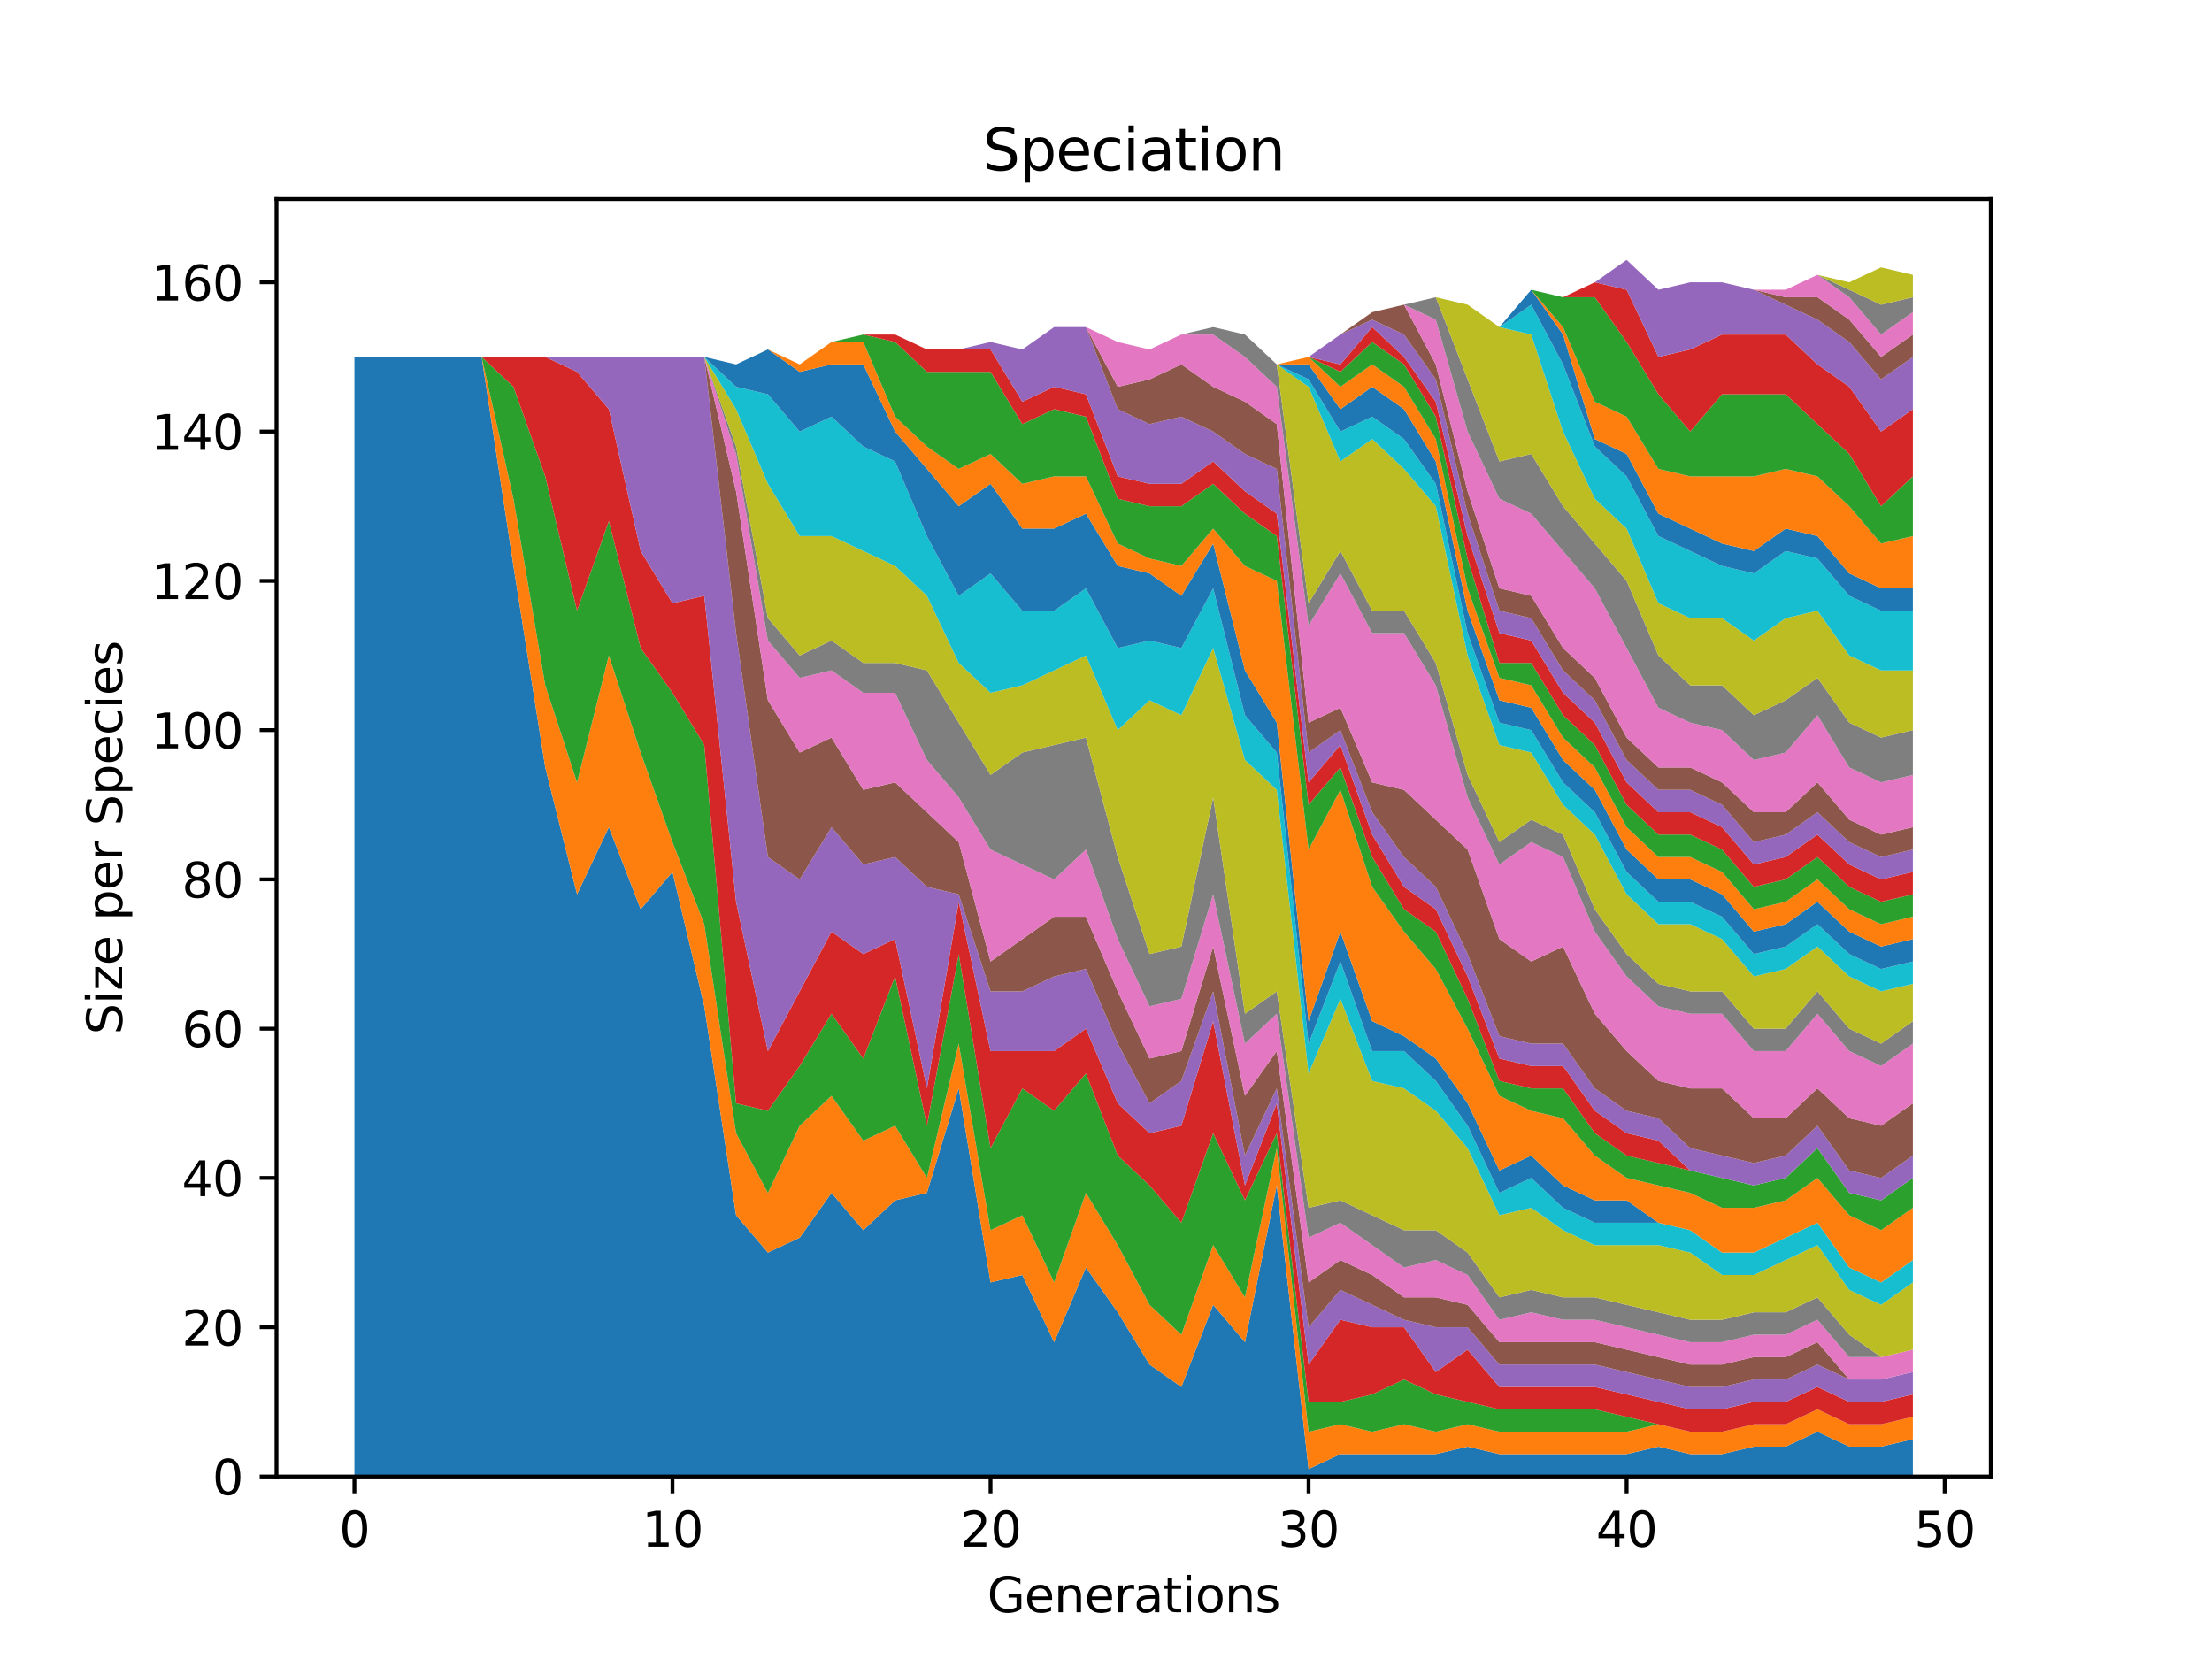 <?xml version="1.0" encoding="utf-8" standalone="no"?>
<!DOCTYPE svg PUBLIC "-//W3C//DTD SVG 1.1//EN"
  "http://www.w3.org/Graphics/SVG/1.1/DTD/svg11.dtd">
<svg xmlns:xlink="http://www.w3.org/1999/xlink" width="460.8pt" height="345.6pt" viewBox="0 0 460.8 345.6" xmlns="http://www.w3.org/2000/svg" version="1.1">
 <defs>
  <style type="text/css">*{stroke-linejoin: round; stroke-linecap: butt}</style>
 </defs>
 <g id="figure_1">
  <g id="patch_1">
   <path d="M 0 345.6 
L 460.8 345.6 
L 460.8 0 
L 0 0 
z
" style="fill: #ffffff"/>
  </g>
  <g id="axes_1">
   <g id="patch_2">
    <path d="M 57.6 307.584 
L 414.72 307.584 
L 414.72 41.472 
L 57.6 41.472 
z
" style="fill: #ffffff"/>
   </g>
   <g id="PolyCollection_1">
    <path d="M 73.833 74.357 
L 73.833 307.584 
L 80.458 307.584 
L 87.084 307.584 
L 93.71 307.584 
L 100.335 307.584 
L 106.961 307.584 
L 113.586 307.584 
L 120.212 307.584 
L 126.838 307.584 
L 133.463 307.584 
L 140.089 307.584 
L 146.714 307.584 
L 153.34 307.584 
L 159.966 307.584 
L 166.591 307.584 
L 173.217 307.584 
L 179.842 307.584 
L 186.468 307.584 
L 193.094 307.584 
L 199.719 307.584 
L 206.345 307.584 
L 212.97 307.584 
L 219.596 307.584 
L 226.222 307.584 
L 232.847 307.584 
L 239.473 307.584 
L 246.098 307.584 
L 252.724 307.584 
L 259.35 307.584 
L 265.975 307.584 
L 272.601 307.584 
L 279.226 307.584 
L 285.852 307.584 
L 292.478 307.584 
L 299.103 307.584 
L 305.729 307.584 
L 312.354 307.584 
L 318.98 307.584 
L 325.606 307.584 
L 332.231 307.584 
L 338.857 307.584 
L 345.482 307.584 
L 352.108 307.584 
L 358.734 307.584 
L 365.359 307.584 
L 371.985 307.584 
L 378.61 307.584 
L 385.236 307.584 
L 391.862 307.584 
L 398.487 307.584 
L 398.487 299.81 
L 398.487 299.81 
L 391.862 301.365 
L 385.236 301.365 
L 378.61 298.255 
L 371.985 301.365 
L 365.359 301.365 
L 358.734 302.919 
L 352.108 302.919 
L 345.482 301.365 
L 338.857 302.919 
L 332.231 302.919 
L 325.606 302.919 
L 318.98 302.919 
L 312.354 302.919 
L 305.729 301.365 
L 299.103 302.919 
L 292.478 302.919 
L 285.852 302.919 
L 279.226 302.919 
L 272.601 306.029 
L 265.975 246.945 
L 259.35 279.597 
L 252.724 271.823 
L 246.098 288.926 
L 239.473 284.261 
L 232.847 273.377 
L 226.222 264.048 
L 219.596 279.597 
L 212.97 265.603 
L 206.345 267.158 
L 199.719 226.732 
L 193.094 248.5 
L 186.468 250.055 
L 179.842 256.274 
L 173.217 248.5 
L 166.591 257.829 
L 159.966 260.939 
L 153.34 253.164 
L 146.714 209.629 
L 140.089 181.641 
L 133.463 189.416 
L 126.838 172.312 
L 120.212 186.306 
L 113.586 159.874 
L 106.961 117.893 
L 100.335 74.357 
L 93.71 74.357 
L 87.084 74.357 
L 80.458 74.357 
L 73.833 74.357 
z
" clip-path="url(#p9cdada4c37)" style="fill: #1f77b4"/>
   </g>
   <g id="PolyCollection_2">
    <path d="M 73.833 74.357 
L 73.833 74.357 
L 80.458 74.357 
L 87.084 74.357 
L 93.71 74.357 
L 100.335 74.357 
L 106.961 117.893 
L 113.586 159.874 
L 120.212 186.306 
L 126.838 172.312 
L 133.463 189.416 
L 140.089 181.641 
L 146.714 209.629 
L 153.34 253.164 
L 159.966 260.939 
L 166.591 257.829 
L 173.217 248.5 
L 179.842 256.274 
L 186.468 250.055 
L 193.094 248.5 
L 199.719 226.732 
L 206.345 267.158 
L 212.97 265.603 
L 219.596 279.597 
L 226.222 264.048 
L 232.847 273.377 
L 239.473 284.261 
L 246.098 288.926 
L 252.724 271.823 
L 259.35 279.597 
L 265.975 246.945 
L 272.601 306.029 
L 279.226 302.919 
L 285.852 302.919 
L 292.478 302.919 
L 299.103 302.919 
L 305.729 301.365 
L 312.354 302.919 
L 318.98 302.919 
L 325.606 302.919 
L 332.231 302.919 
L 338.857 302.919 
L 345.482 301.365 
L 352.108 302.919 
L 358.734 302.919 
L 365.359 301.365 
L 371.985 301.365 
L 378.61 298.255 
L 385.236 301.365 
L 391.862 301.365 
L 398.487 299.81 
L 398.487 295.145 
L 398.487 295.145 
L 391.862 296.7 
L 385.236 296.7 
L 378.61 293.59 
L 371.985 296.7 
L 365.359 296.7 
L 358.734 298.255 
L 352.108 298.255 
L 345.482 296.7 
L 338.857 298.255 
L 332.231 298.255 
L 325.606 298.255 
L 318.98 298.255 
L 312.354 298.255 
L 305.729 296.7 
L 299.103 298.255 
L 292.478 296.7 
L 285.852 298.255 
L 279.226 296.7 
L 272.601 298.255 
L 265.975 239.171 
L 259.35 270.268 
L 252.724 259.384 
L 246.098 278.042 
L 239.473 271.823 
L 232.847 259.384 
L 226.222 248.5 
L 219.596 267.158 
L 212.97 253.164 
L 206.345 256.274 
L 199.719 217.403 
L 193.094 245.39 
L 186.468 234.506 
L 179.842 237.616 
L 173.217 228.287 
L 166.591 234.506 
L 159.966 248.5 
L 153.34 236.061 
L 146.714 192.525 
L 140.089 175.422 
L 133.463 156.764 
L 126.838 136.551 
L 120.212 162.983 
L 113.586 142.77 
L 106.961 103.899 
L 100.335 74.357 
L 93.71 74.357 
L 87.084 74.357 
L 80.458 74.357 
L 73.833 74.357 
z
" clip-path="url(#p9cdada4c37)" style="fill: #ff7f0e"/>
   </g>
   <g id="PolyCollection_3">
    <path d="M 73.833 74.357 
L 73.833 74.357 
L 80.458 74.357 
L 87.084 74.357 
L 93.71 74.357 
L 100.335 74.357 
L 106.961 103.899 
L 113.586 142.77 
L 120.212 162.983 
L 126.838 136.551 
L 133.463 156.764 
L 140.089 175.422 
L 146.714 192.525 
L 153.34 236.061 
L 159.966 248.5 
L 166.591 234.506 
L 173.217 228.287 
L 179.842 237.616 
L 186.468 234.506 
L 193.094 245.39 
L 199.719 217.403 
L 206.345 256.274 
L 212.97 253.164 
L 219.596 267.158 
L 226.222 248.5 
L 232.847 259.384 
L 239.473 271.823 
L 246.098 278.042 
L 252.724 259.384 
L 259.35 270.268 
L 265.975 239.171 
L 272.601 298.255 
L 279.226 296.7 
L 285.852 298.255 
L 292.478 296.7 
L 299.103 298.255 
L 305.729 296.7 
L 312.354 298.255 
L 318.98 298.255 
L 325.606 298.255 
L 332.231 298.255 
L 338.857 298.255 
L 345.482 296.7 
L 352.108 298.255 
L 358.734 298.255 
L 365.359 296.7 
L 371.985 296.7 
L 378.61 293.59 
L 385.236 296.7 
L 391.862 296.7 
L 398.487 295.145 
L 398.487 295.145 
L 398.487 295.145 
L 391.862 296.7 
L 385.236 296.7 
L 378.61 293.59 
L 371.985 296.7 
L 365.359 296.7 
L 358.734 298.255 
L 352.108 298.255 
L 345.482 296.7 
L 338.857 295.145 
L 332.231 293.59 
L 325.606 293.59 
L 318.98 293.59 
L 312.354 293.59 
L 305.729 292.036 
L 299.103 290.481 
L 292.478 287.371 
L 285.852 290.481 
L 279.226 292.036 
L 272.601 292.036 
L 265.975 236.061 
L 259.35 250.055 
L 252.724 236.061 
L 246.098 254.719 
L 239.473 246.945 
L 232.847 240.726 
L 226.222 223.622 
L 219.596 231.397 
L 212.97 226.732 
L 206.345 239.171 
L 199.719 198.745 
L 193.094 234.506 
L 186.468 203.409 
L 179.842 220.513 
L 173.217 211.184 
L 166.591 222.067 
L 159.966 231.397 
L 153.34 229.842 
L 146.714 155.209 
L 140.089 144.325 
L 133.463 134.996 
L 126.838 108.564 
L 120.212 127.222 
L 113.586 99.235 
L 106.961 80.576 
L 100.335 74.357 
L 93.71 74.357 
L 87.084 74.357 
L 80.458 74.357 
L 73.833 74.357 
z
" clip-path="url(#p9cdada4c37)" style="fill: #2ca02c"/>
   </g>
   <g id="PolyCollection_4">
    <path d="M 73.833 74.357 
L 73.833 74.357 
L 80.458 74.357 
L 87.084 74.357 
L 93.71 74.357 
L 100.335 74.357 
L 106.961 80.576 
L 113.586 99.235 
L 120.212 127.222 
L 126.838 108.564 
L 133.463 134.996 
L 140.089 144.325 
L 146.714 155.209 
L 153.34 229.842 
L 159.966 231.397 
L 166.591 222.067 
L 173.217 211.184 
L 179.842 220.513 
L 186.468 203.409 
L 193.094 234.506 
L 199.719 198.745 
L 206.345 239.171 
L 212.97 226.732 
L 219.596 231.397 
L 226.222 223.622 
L 232.847 240.726 
L 239.473 246.945 
L 246.098 254.719 
L 252.724 236.061 
L 259.35 250.055 
L 265.975 236.061 
L 272.601 292.036 
L 279.226 292.036 
L 285.852 290.481 
L 292.478 287.371 
L 299.103 290.481 
L 305.729 292.036 
L 312.354 293.59 
L 318.98 293.59 
L 325.606 293.59 
L 332.231 293.59 
L 338.857 295.145 
L 345.482 296.7 
L 352.108 298.255 
L 358.734 298.255 
L 365.359 296.7 
L 371.985 296.7 
L 378.61 293.59 
L 385.236 296.7 
L 391.862 296.7 
L 398.487 295.145 
L 398.487 290.481 
L 398.487 290.481 
L 391.862 292.036 
L 385.236 292.036 
L 378.61 288.926 
L 371.985 292.036 
L 365.359 292.036 
L 358.734 293.59 
L 352.108 293.59 
L 345.482 292.036 
L 338.857 290.481 
L 332.231 288.926 
L 325.606 288.926 
L 318.98 288.926 
L 312.354 288.926 
L 305.729 281.152 
L 299.103 285.816 
L 292.478 276.487 
L 285.852 276.487 
L 279.226 274.932 
L 272.601 284.261 
L 265.975 229.842 
L 259.35 246.945 
L 252.724 212.738 
L 246.098 234.506 
L 239.473 236.061 
L 232.847 229.842 
L 226.222 214.293 
L 219.596 218.958 
L 212.97 218.958 
L 206.345 218.958 
L 199.719 187.861 
L 193.094 226.732 
L 186.468 195.635 
L 179.842 198.745 
L 173.217 194.08 
L 166.591 206.519 
L 159.966 218.958 
L 153.34 187.861 
L 146.714 124.112 
L 140.089 125.667 
L 133.463 114.783 
L 126.838 85.241 
L 120.212 77.467 
L 113.586 74.357 
L 106.961 74.357 
L 100.335 74.357 
L 93.71 74.357 
L 87.084 74.357 
L 80.458 74.357 
L 73.833 74.357 
z
" clip-path="url(#p9cdada4c37)" style="fill: #d62728"/>
   </g>
   <g id="PolyCollection_5">
    <path d="M 73.833 74.357 
L 73.833 74.357 
L 80.458 74.357 
L 87.084 74.357 
L 93.71 74.357 
L 100.335 74.357 
L 106.961 74.357 
L 113.586 74.357 
L 120.212 77.467 
L 126.838 85.241 
L 133.463 114.783 
L 140.089 125.667 
L 146.714 124.112 
L 153.34 187.861 
L 159.966 218.958 
L 166.591 206.519 
L 173.217 194.08 
L 179.842 198.745 
L 186.468 195.635 
L 193.094 226.732 
L 199.719 187.861 
L 206.345 218.958 
L 212.97 218.958 
L 219.596 218.958 
L 226.222 214.293 
L 232.847 229.842 
L 239.473 236.061 
L 246.098 234.506 
L 252.724 212.738 
L 259.35 246.945 
L 265.975 229.842 
L 272.601 284.261 
L 279.226 274.932 
L 285.852 276.487 
L 292.478 276.487 
L 299.103 285.816 
L 305.729 281.152 
L 312.354 288.926 
L 318.98 288.926 
L 325.606 288.926 
L 332.231 288.926 
L 338.857 290.481 
L 345.482 292.036 
L 352.108 293.59 
L 358.734 293.59 
L 365.359 292.036 
L 371.985 292.036 
L 378.61 288.926 
L 385.236 292.036 
L 391.862 292.036 
L 398.487 290.481 
L 398.487 285.816 
L 398.487 285.816 
L 391.862 287.371 
L 385.236 287.371 
L 378.61 284.261 
L 371.985 287.371 
L 365.359 287.371 
L 358.734 288.926 
L 352.108 288.926 
L 345.482 287.371 
L 338.857 285.816 
L 332.231 284.261 
L 325.606 284.261 
L 318.98 284.261 
L 312.354 284.261 
L 305.729 276.487 
L 299.103 276.487 
L 292.478 274.932 
L 285.852 271.823 
L 279.226 268.713 
L 272.601 276.487 
L 265.975 226.732 
L 259.35 240.726 
L 252.724 206.519 
L 246.098 225.177 
L 239.473 229.842 
L 232.847 217.403 
L 226.222 201.854 
L 219.596 203.409 
L 212.97 206.519 
L 206.345 206.519 
L 199.719 186.306 
L 193.094 184.751 
L 186.468 178.532 
L 179.842 180.087 
L 173.217 172.312 
L 166.591 183.196 
L 159.966 178.532 
L 153.34 131.886 
L 146.714 74.357 
L 140.089 74.357 
L 133.463 74.357 
L 126.838 74.357 
L 120.212 74.357 
L 113.586 74.357 
L 106.961 74.357 
L 100.335 74.357 
L 93.71 74.357 
L 87.084 74.357 
L 80.458 74.357 
L 73.833 74.357 
z
" clip-path="url(#p9cdada4c37)" style="fill: #9467bd"/>
   </g>
   <g id="PolyCollection_6">
    <path d="M 73.833 74.357 
L 73.833 74.357 
L 80.458 74.357 
L 87.084 74.357 
L 93.71 74.357 
L 100.335 74.357 
L 106.961 74.357 
L 113.586 74.357 
L 120.212 74.357 
L 126.838 74.357 
L 133.463 74.357 
L 140.089 74.357 
L 146.714 74.357 
L 153.34 131.886 
L 159.966 178.532 
L 166.591 183.196 
L 173.217 172.312 
L 179.842 180.087 
L 186.468 178.532 
L 193.094 184.751 
L 199.719 186.306 
L 206.345 206.519 
L 212.97 206.519 
L 219.596 203.409 
L 226.222 201.854 
L 232.847 217.403 
L 239.473 229.842 
L 246.098 225.177 
L 252.724 206.519 
L 259.35 240.726 
L 265.975 226.732 
L 272.601 276.487 
L 279.226 268.713 
L 285.852 271.823 
L 292.478 274.932 
L 299.103 276.487 
L 305.729 276.487 
L 312.354 284.261 
L 318.98 284.261 
L 325.606 284.261 
L 332.231 284.261 
L 338.857 285.816 
L 345.482 287.371 
L 352.108 288.926 
L 358.734 288.926 
L 365.359 287.371 
L 371.985 287.371 
L 378.61 284.261 
L 385.236 287.371 
L 391.862 287.371 
L 398.487 285.816 
L 398.487 285.816 
L 398.487 285.816 
L 391.862 287.371 
L 385.236 287.371 
L 378.61 279.597 
L 371.985 282.706 
L 365.359 282.706 
L 358.734 284.261 
L 352.108 284.261 
L 345.482 282.706 
L 338.857 281.152 
L 332.231 279.597 
L 325.606 279.597 
L 318.98 279.597 
L 312.354 279.597 
L 305.729 271.823 
L 299.103 270.268 
L 292.478 270.268 
L 285.852 265.603 
L 279.226 262.493 
L 272.601 267.158 
L 265.975 218.958 
L 259.35 228.287 
L 252.724 197.19 
L 246.098 218.958 
L 239.473 220.513 
L 232.847 206.519 
L 226.222 190.971 
L 219.596 190.971 
L 212.97 195.635 
L 206.345 200.3 
L 199.719 175.422 
L 193.094 169.203 
L 186.468 162.983 
L 179.842 164.538 
L 173.217 153.654 
L 166.591 156.764 
L 159.966 145.88 
L 153.34 102.344 
L 146.714 74.357 
L 140.089 74.357 
L 133.463 74.357 
L 126.838 74.357 
L 120.212 74.357 
L 113.586 74.357 
L 106.961 74.357 
L 100.335 74.357 
L 93.71 74.357 
L 87.084 74.357 
L 80.458 74.357 
L 73.833 74.357 
z
" clip-path="url(#p9cdada4c37)" style="fill: #8c564b"/>
   </g>
   <g id="PolyCollection_7">
    <path d="M 73.833 74.357 
L 73.833 74.357 
L 80.458 74.357 
L 87.084 74.357 
L 93.71 74.357 
L 100.335 74.357 
L 106.961 74.357 
L 113.586 74.357 
L 120.212 74.357 
L 126.838 74.357 
L 133.463 74.357 
L 140.089 74.357 
L 146.714 74.357 
L 153.34 102.344 
L 159.966 145.88 
L 166.591 156.764 
L 173.217 153.654 
L 179.842 164.538 
L 186.468 162.983 
L 193.094 169.203 
L 199.719 175.422 
L 206.345 200.3 
L 212.97 195.635 
L 219.596 190.971 
L 226.222 190.971 
L 232.847 206.519 
L 239.473 220.513 
L 246.098 218.958 
L 252.724 197.19 
L 259.35 228.287 
L 265.975 218.958 
L 272.601 267.158 
L 279.226 262.493 
L 285.852 265.603 
L 292.478 270.268 
L 299.103 270.268 
L 305.729 271.823 
L 312.354 279.597 
L 318.98 279.597 
L 325.606 279.597 
L 332.231 279.597 
L 338.857 281.152 
L 345.482 282.706 
L 352.108 284.261 
L 358.734 284.261 
L 365.359 282.706 
L 371.985 282.706 
L 378.61 279.597 
L 385.236 287.371 
L 391.862 287.371 
L 398.487 285.816 
L 398.487 281.152 
L 398.487 281.152 
L 391.862 282.706 
L 385.236 282.706 
L 378.61 274.932 
L 371.985 278.042 
L 365.359 278.042 
L 358.734 279.597 
L 352.108 279.597 
L 345.482 278.042 
L 338.857 276.487 
L 332.231 274.932 
L 325.606 274.932 
L 318.98 273.377 
L 312.354 274.932 
L 305.729 265.603 
L 299.103 262.493 
L 292.478 264.048 
L 285.852 259.384 
L 279.226 254.719 
L 272.601 257.829 
L 265.975 211.184 
L 259.35 217.403 
L 252.724 186.306 
L 246.098 208.074 
L 239.473 209.629 
L 232.847 195.635 
L 226.222 176.977 
L 219.596 183.196 
L 212.97 180.087 
L 206.345 176.977 
L 199.719 166.093 
L 193.094 158.319 
L 186.468 144.325 
L 179.842 144.325 
L 173.217 139.661 
L 166.591 141.215 
L 159.966 133.441 
L 153.34 94.57 
L 146.714 74.357 
L 140.089 74.357 
L 133.463 74.357 
L 126.838 74.357 
L 120.212 74.357 
L 113.586 74.357 
L 106.961 74.357 
L 100.335 74.357 
L 93.71 74.357 
L 87.084 74.357 
L 80.458 74.357 
L 73.833 74.357 
z
" clip-path="url(#p9cdada4c37)" style="fill: #e377c2"/>
   </g>
   <g id="PolyCollection_8">
    <path d="M 73.833 74.357 
L 73.833 74.357 
L 80.458 74.357 
L 87.084 74.357 
L 93.71 74.357 
L 100.335 74.357 
L 106.961 74.357 
L 113.586 74.357 
L 120.212 74.357 
L 126.838 74.357 
L 133.463 74.357 
L 140.089 74.357 
L 146.714 74.357 
L 153.34 94.57 
L 159.966 133.441 
L 166.591 141.215 
L 173.217 139.661 
L 179.842 144.325 
L 186.468 144.325 
L 193.094 158.319 
L 199.719 166.093 
L 206.345 176.977 
L 212.97 180.087 
L 219.596 183.196 
L 226.222 176.977 
L 232.847 195.635 
L 239.473 209.629 
L 246.098 208.074 
L 252.724 186.306 
L 259.35 217.403 
L 265.975 211.184 
L 272.601 257.829 
L 279.226 254.719 
L 285.852 259.384 
L 292.478 264.048 
L 299.103 262.493 
L 305.729 265.603 
L 312.354 274.932 
L 318.98 273.377 
L 325.606 274.932 
L 332.231 274.932 
L 338.857 276.487 
L 345.482 278.042 
L 352.108 279.597 
L 358.734 279.597 
L 365.359 278.042 
L 371.985 278.042 
L 378.61 274.932 
L 385.236 282.706 
L 391.862 282.706 
L 398.487 281.152 
L 398.487 281.152 
L 398.487 281.152 
L 391.862 282.706 
L 385.236 278.042 
L 378.61 270.268 
L 371.985 273.377 
L 365.359 273.377 
L 358.734 274.932 
L 352.108 274.932 
L 345.482 273.377 
L 338.857 271.823 
L 332.231 270.268 
L 325.606 270.268 
L 318.98 268.713 
L 312.354 270.268 
L 305.729 260.939 
L 299.103 256.274 
L 292.478 256.274 
L 285.852 253.164 
L 279.226 250.055 
L 272.601 251.61 
L 265.975 206.519 
L 259.35 211.184 
L 252.724 166.093 
L 246.098 197.19 
L 239.473 198.745 
L 232.847 178.532 
L 226.222 153.654 
L 219.596 155.209 
L 212.97 156.764 
L 206.345 161.428 
L 199.719 150.544 
L 193.094 139.661 
L 186.468 138.106 
L 179.842 138.106 
L 173.217 133.441 
L 166.591 136.551 
L 159.966 128.777 
L 153.34 93.015 
L 146.714 74.357 
L 140.089 74.357 
L 133.463 74.357 
L 126.838 74.357 
L 120.212 74.357 
L 113.586 74.357 
L 106.961 74.357 
L 100.335 74.357 
L 93.71 74.357 
L 87.084 74.357 
L 80.458 74.357 
L 73.833 74.357 
z
" clip-path="url(#p9cdada4c37)" style="fill: #7f7f7f"/>
   </g>
   <g id="PolyCollection_9">
    <path d="M 73.833 74.357 
L 73.833 74.357 
L 80.458 74.357 
L 87.084 74.357 
L 93.71 74.357 
L 100.335 74.357 
L 106.961 74.357 
L 113.586 74.357 
L 120.212 74.357 
L 126.838 74.357 
L 133.463 74.357 
L 140.089 74.357 
L 146.714 74.357 
L 153.34 93.015 
L 159.966 128.777 
L 166.591 136.551 
L 173.217 133.441 
L 179.842 138.106 
L 186.468 138.106 
L 193.094 139.661 
L 199.719 150.544 
L 206.345 161.428 
L 212.97 156.764 
L 219.596 155.209 
L 226.222 153.654 
L 232.847 178.532 
L 239.473 198.745 
L 246.098 197.19 
L 252.724 166.093 
L 259.35 211.184 
L 265.975 206.519 
L 272.601 251.61 
L 279.226 250.055 
L 285.852 253.164 
L 292.478 256.274 
L 299.103 256.274 
L 305.729 260.939 
L 312.354 270.268 
L 318.98 268.713 
L 325.606 270.268 
L 332.231 270.268 
L 338.857 271.823 
L 345.482 273.377 
L 352.108 274.932 
L 358.734 274.932 
L 365.359 273.377 
L 371.985 273.377 
L 378.61 270.268 
L 385.236 278.042 
L 391.862 282.706 
L 398.487 281.152 
L 398.487 267.158 
L 398.487 267.158 
L 391.862 271.823 
L 385.236 268.713 
L 378.61 259.384 
L 371.985 262.493 
L 365.359 265.603 
L 358.734 265.603 
L 352.108 260.939 
L 345.482 259.384 
L 338.857 259.384 
L 332.231 259.384 
L 325.606 256.274 
L 318.98 251.61 
L 312.354 253.164 
L 305.729 239.171 
L 299.103 231.397 
L 292.478 226.732 
L 285.852 225.177 
L 279.226 208.074 
L 272.601 223.622 
L 265.975 164.538 
L 259.35 158.319 
L 252.724 134.996 
L 246.098 148.99 
L 239.473 145.88 
L 232.847 152.099 
L 226.222 136.551 
L 219.596 139.661 
L 212.97 142.77 
L 206.345 144.325 
L 199.719 138.106 
L 193.094 124.112 
L 186.468 117.893 
L 179.842 114.783 
L 173.217 111.673 
L 166.591 111.673 
L 159.966 100.789 
L 153.34 85.241 
L 146.714 74.357 
L 140.089 74.357 
L 133.463 74.357 
L 126.838 74.357 
L 120.212 74.357 
L 113.586 74.357 
L 106.961 74.357 
L 100.335 74.357 
L 93.71 74.357 
L 87.084 74.357 
L 80.458 74.357 
L 73.833 74.357 
z
" clip-path="url(#p9cdada4c37)" style="fill: #bcbd22"/>
   </g>
   <g id="PolyCollection_10">
    <path d="M 73.833 74.357 
L 73.833 74.357 
L 80.458 74.357 
L 87.084 74.357 
L 93.71 74.357 
L 100.335 74.357 
L 106.961 74.357 
L 113.586 74.357 
L 120.212 74.357 
L 126.838 74.357 
L 133.463 74.357 
L 140.089 74.357 
L 146.714 74.357 
L 153.34 85.241 
L 159.966 100.789 
L 166.591 111.673 
L 173.217 111.673 
L 179.842 114.783 
L 186.468 117.893 
L 193.094 124.112 
L 199.719 138.106 
L 206.345 144.325 
L 212.97 142.77 
L 219.596 139.661 
L 226.222 136.551 
L 232.847 152.099 
L 239.473 145.88 
L 246.098 148.99 
L 252.724 134.996 
L 259.35 158.319 
L 265.975 164.538 
L 272.601 223.622 
L 279.226 208.074 
L 285.852 225.177 
L 292.478 226.732 
L 299.103 231.397 
L 305.729 239.171 
L 312.354 253.164 
L 318.98 251.61 
L 325.606 256.274 
L 332.231 259.384 
L 338.857 259.384 
L 345.482 259.384 
L 352.108 260.939 
L 358.734 265.603 
L 365.359 265.603 
L 371.985 262.493 
L 378.61 259.384 
L 385.236 268.713 
L 391.862 271.823 
L 398.487 267.158 
L 398.487 262.493 
L 398.487 262.493 
L 391.862 267.158 
L 385.236 264.048 
L 378.61 254.719 
L 371.985 257.829 
L 365.359 260.939 
L 358.734 260.939 
L 352.108 256.274 
L 345.482 254.719 
L 338.857 254.719 
L 332.231 254.719 
L 325.606 251.61 
L 318.98 245.39 
L 312.354 248.5 
L 305.729 234.506 
L 299.103 225.177 
L 292.478 218.958 
L 285.852 218.958 
L 279.226 200.3 
L 272.601 217.403 
L 265.975 156.764 
L 259.35 148.99 
L 252.724 122.557 
L 246.098 134.996 
L 239.473 133.441 
L 232.847 134.996 
L 226.222 122.557 
L 219.596 127.222 
L 212.97 127.222 
L 206.345 119.448 
L 199.719 124.112 
L 193.094 111.673 
L 186.468 96.125 
L 179.842 93.015 
L 173.217 86.796 
L 166.591 89.905 
L 159.966 82.131 
L 153.34 80.576 
L 146.714 74.357 
L 140.089 74.357 
L 133.463 74.357 
L 126.838 74.357 
L 120.212 74.357 
L 113.586 74.357 
L 106.961 74.357 
L 100.335 74.357 
L 93.71 74.357 
L 87.084 74.357 
L 80.458 74.357 
L 73.833 74.357 
z
" clip-path="url(#p9cdada4c37)" style="fill: #17becf"/>
   </g>
   <g id="PolyCollection_11">
    <path d="M 73.833 74.357 
L 73.833 74.357 
L 80.458 74.357 
L 87.084 74.357 
L 93.71 74.357 
L 100.335 74.357 
L 106.961 74.357 
L 113.586 74.357 
L 120.212 74.357 
L 126.838 74.357 
L 133.463 74.357 
L 140.089 74.357 
L 146.714 74.357 
L 153.34 80.576 
L 159.966 82.131 
L 166.591 89.905 
L 173.217 86.796 
L 179.842 93.015 
L 186.468 96.125 
L 193.094 111.673 
L 199.719 124.112 
L 206.345 119.448 
L 212.97 127.222 
L 219.596 127.222 
L 226.222 122.557 
L 232.847 134.996 
L 239.473 133.441 
L 246.098 134.996 
L 252.724 122.557 
L 259.35 148.99 
L 265.975 156.764 
L 272.601 217.403 
L 279.226 200.3 
L 285.852 218.958 
L 292.478 218.958 
L 299.103 225.177 
L 305.729 234.506 
L 312.354 248.5 
L 318.98 245.39 
L 325.606 251.61 
L 332.231 254.719 
L 338.857 254.719 
L 345.482 254.719 
L 352.108 256.274 
L 358.734 260.939 
L 365.359 260.939 
L 371.985 257.829 
L 378.61 254.719 
L 385.236 264.048 
L 391.862 267.158 
L 398.487 262.493 
L 398.487 262.493 
L 398.487 262.493 
L 391.862 267.158 
L 385.236 264.048 
L 378.61 254.719 
L 371.985 257.829 
L 365.359 260.939 
L 358.734 260.939 
L 352.108 256.274 
L 345.482 254.719 
L 338.857 250.055 
L 332.231 250.055 
L 325.606 246.945 
L 318.98 240.726 
L 312.354 243.835 
L 305.729 229.842 
L 299.103 220.513 
L 292.478 215.848 
L 285.852 212.738 
L 279.226 194.08 
L 272.601 212.738 
L 265.975 150.544 
L 259.35 139.661 
L 252.724 113.228 
L 246.098 124.112 
L 239.473 119.448 
L 232.847 117.893 
L 226.222 107.009 
L 219.596 110.118 
L 212.97 110.118 
L 206.345 100.789 
L 199.719 105.454 
L 193.094 97.68 
L 186.468 89.905 
L 179.842 75.912 
L 173.217 75.912 
L 166.591 77.467 
L 159.966 72.802 
L 153.34 75.912 
L 146.714 74.357 
L 140.089 74.357 
L 133.463 74.357 
L 126.838 74.357 
L 120.212 74.357 
L 113.586 74.357 
L 106.961 74.357 
L 100.335 74.357 
L 93.71 74.357 
L 87.084 74.357 
L 80.458 74.357 
L 73.833 74.357 
z
" clip-path="url(#p9cdada4c37)" style="fill: #1f77b4"/>
   </g>
   <g id="PolyCollection_12">
    <path d="M 73.833 74.357 
L 73.833 74.357 
L 80.458 74.357 
L 87.084 74.357 
L 93.71 74.357 
L 100.335 74.357 
L 106.961 74.357 
L 113.586 74.357 
L 120.212 74.357 
L 126.838 74.357 
L 133.463 74.357 
L 140.089 74.357 
L 146.714 74.357 
L 153.34 75.912 
L 159.966 72.802 
L 166.591 77.467 
L 173.217 75.912 
L 179.842 75.912 
L 186.468 89.905 
L 193.094 97.68 
L 199.719 105.454 
L 206.345 100.789 
L 212.97 110.118 
L 219.596 110.118 
L 226.222 107.009 
L 232.847 117.893 
L 239.473 119.448 
L 246.098 124.112 
L 252.724 113.228 
L 259.35 139.661 
L 265.975 150.544 
L 272.601 212.738 
L 279.226 194.08 
L 285.852 212.738 
L 292.478 215.848 
L 299.103 220.513 
L 305.729 229.842 
L 312.354 243.835 
L 318.98 240.726 
L 325.606 246.945 
L 332.231 250.055 
L 338.857 250.055 
L 345.482 254.719 
L 352.108 256.274 
L 358.734 260.939 
L 365.359 260.939 
L 371.985 257.829 
L 378.61 254.719 
L 385.236 264.048 
L 391.862 267.158 
L 398.487 262.493 
L 398.487 251.61 
L 398.487 251.61 
L 391.862 256.274 
L 385.236 253.164 
L 378.61 245.39 
L 371.985 250.055 
L 365.359 251.61 
L 358.734 251.61 
L 352.108 248.5 
L 345.482 246.945 
L 338.857 245.39 
L 332.231 240.726 
L 325.606 232.951 
L 318.98 231.397 
L 312.354 228.287 
L 305.729 214.293 
L 299.103 201.854 
L 292.478 194.08 
L 285.852 184.751 
L 279.226 164.538 
L 272.601 176.977 
L 265.975 121.002 
L 259.35 117.893 
L 252.724 110.118 
L 246.098 117.893 
L 239.473 116.338 
L 232.847 113.228 
L 226.222 99.235 
L 219.596 99.235 
L 212.97 100.789 
L 206.345 94.57 
L 199.719 97.68 
L 193.094 93.015 
L 186.468 86.796 
L 179.842 71.247 
L 173.217 71.247 
L 166.591 75.912 
L 159.966 72.802 
L 153.34 75.912 
L 146.714 74.357 
L 140.089 74.357 
L 133.463 74.357 
L 126.838 74.357 
L 120.212 74.357 
L 113.586 74.357 
L 106.961 74.357 
L 100.335 74.357 
L 93.71 74.357 
L 87.084 74.357 
L 80.458 74.357 
L 73.833 74.357 
z
" clip-path="url(#p9cdada4c37)" style="fill: #ff7f0e"/>
   </g>
   <g id="PolyCollection_13">
    <path d="M 73.833 74.357 
L 73.833 74.357 
L 80.458 74.357 
L 87.084 74.357 
L 93.71 74.357 
L 100.335 74.357 
L 106.961 74.357 
L 113.586 74.357 
L 120.212 74.357 
L 126.838 74.357 
L 133.463 74.357 
L 140.089 74.357 
L 146.714 74.357 
L 153.34 75.912 
L 159.966 72.802 
L 166.591 75.912 
L 173.217 71.247 
L 179.842 71.247 
L 186.468 86.796 
L 193.094 93.015 
L 199.719 97.68 
L 206.345 94.57 
L 212.97 100.789 
L 219.596 99.235 
L 226.222 99.235 
L 232.847 113.228 
L 239.473 116.338 
L 246.098 117.893 
L 252.724 110.118 
L 259.35 117.893 
L 265.975 121.002 
L 272.601 176.977 
L 279.226 164.538 
L 285.852 184.751 
L 292.478 194.08 
L 299.103 201.854 
L 305.729 214.293 
L 312.354 228.287 
L 318.98 231.397 
L 325.606 232.951 
L 332.231 240.726 
L 338.857 245.39 
L 345.482 246.945 
L 352.108 248.5 
L 358.734 251.61 
L 365.359 251.61 
L 371.985 250.055 
L 378.61 245.39 
L 385.236 253.164 
L 391.862 256.274 
L 398.487 251.61 
L 398.487 245.39 
L 398.487 245.39 
L 391.862 250.055 
L 385.236 248.5 
L 378.61 239.171 
L 371.985 245.39 
L 365.359 246.945 
L 358.734 245.39 
L 352.108 243.835 
L 345.482 242.28 
L 338.857 240.726 
L 332.231 236.061 
L 325.606 226.732 
L 318.98 226.732 
L 312.354 225.177 
L 305.729 208.074 
L 299.103 194.08 
L 292.478 189.416 
L 285.852 178.532 
L 279.226 159.874 
L 272.601 167.648 
L 265.975 111.673 
L 259.35 107.009 
L 252.724 100.789 
L 246.098 105.454 
L 239.473 105.454 
L 232.847 103.899 
L 226.222 86.796 
L 219.596 85.241 
L 212.97 88.351 
L 206.345 77.467 
L 199.719 77.467 
L 193.094 77.467 
L 186.468 71.247 
L 179.842 69.692 
L 173.217 71.247 
L 166.591 75.912 
L 159.966 72.802 
L 153.34 75.912 
L 146.714 74.357 
L 140.089 74.357 
L 133.463 74.357 
L 126.838 74.357 
L 120.212 74.357 
L 113.586 74.357 
L 106.961 74.357 
L 100.335 74.357 
L 93.71 74.357 
L 87.084 74.357 
L 80.458 74.357 
L 73.833 74.357 
z
" clip-path="url(#p9cdada4c37)" style="fill: #2ca02c"/>
   </g>
   <g id="PolyCollection_14">
    <path d="M 73.833 74.357 
L 73.833 74.357 
L 80.458 74.357 
L 87.084 74.357 
L 93.71 74.357 
L 100.335 74.357 
L 106.961 74.357 
L 113.586 74.357 
L 120.212 74.357 
L 126.838 74.357 
L 133.463 74.357 
L 140.089 74.357 
L 146.714 74.357 
L 153.34 75.912 
L 159.966 72.802 
L 166.591 75.912 
L 173.217 71.247 
L 179.842 69.692 
L 186.468 71.247 
L 193.094 77.467 
L 199.719 77.467 
L 206.345 77.467 
L 212.97 88.351 
L 219.596 85.241 
L 226.222 86.796 
L 232.847 103.899 
L 239.473 105.454 
L 246.098 105.454 
L 252.724 100.789 
L 259.35 107.009 
L 265.975 111.673 
L 272.601 167.648 
L 279.226 159.874 
L 285.852 178.532 
L 292.478 189.416 
L 299.103 194.08 
L 305.729 208.074 
L 312.354 225.177 
L 318.98 226.732 
L 325.606 226.732 
L 332.231 236.061 
L 338.857 240.726 
L 345.482 242.28 
L 352.108 243.835 
L 358.734 245.39 
L 365.359 246.945 
L 371.985 245.39 
L 378.61 239.171 
L 385.236 248.5 
L 391.862 250.055 
L 398.487 245.39 
L 398.487 245.39 
L 398.487 245.39 
L 391.862 250.055 
L 385.236 248.5 
L 378.61 239.171 
L 371.985 245.39 
L 365.359 246.945 
L 358.734 245.39 
L 352.108 243.835 
L 345.482 237.616 
L 338.857 236.061 
L 332.231 231.397 
L 325.606 222.067 
L 318.98 222.067 
L 312.354 220.513 
L 305.729 203.409 
L 299.103 189.416 
L 292.478 184.751 
L 285.852 173.867 
L 279.226 155.209 
L 272.601 162.983 
L 265.975 107.009 
L 259.35 102.344 
L 252.724 96.125 
L 246.098 100.789 
L 239.473 100.789 
L 232.847 99.235 
L 226.222 82.131 
L 219.596 80.576 
L 212.97 83.686 
L 206.345 72.802 
L 199.719 72.802 
L 193.094 72.802 
L 186.468 69.692 
L 179.842 69.692 
L 173.217 71.247 
L 166.591 75.912 
L 159.966 72.802 
L 153.34 75.912 
L 146.714 74.357 
L 140.089 74.357 
L 133.463 74.357 
L 126.838 74.357 
L 120.212 74.357 
L 113.586 74.357 
L 106.961 74.357 
L 100.335 74.357 
L 93.71 74.357 
L 87.084 74.357 
L 80.458 74.357 
L 73.833 74.357 
z
" clip-path="url(#p9cdada4c37)" style="fill: #d62728"/>
   </g>
   <g id="PolyCollection_15">
    <path d="M 73.833 74.357 
L 73.833 74.357 
L 80.458 74.357 
L 87.084 74.357 
L 93.71 74.357 
L 100.335 74.357 
L 106.961 74.357 
L 113.586 74.357 
L 120.212 74.357 
L 126.838 74.357 
L 133.463 74.357 
L 140.089 74.357 
L 146.714 74.357 
L 153.34 75.912 
L 159.966 72.802 
L 166.591 75.912 
L 173.217 71.247 
L 179.842 69.692 
L 186.468 69.692 
L 193.094 72.802 
L 199.719 72.802 
L 206.345 72.802 
L 212.97 83.686 
L 219.596 80.576 
L 226.222 82.131 
L 232.847 99.235 
L 239.473 100.789 
L 246.098 100.789 
L 252.724 96.125 
L 259.35 102.344 
L 265.975 107.009 
L 272.601 162.983 
L 279.226 155.209 
L 285.852 173.867 
L 292.478 184.751 
L 299.103 189.416 
L 305.729 203.409 
L 312.354 220.513 
L 318.98 222.067 
L 325.606 222.067 
L 332.231 231.397 
L 338.857 236.061 
L 345.482 237.616 
L 352.108 243.835 
L 358.734 245.39 
L 365.359 246.945 
L 371.985 245.39 
L 378.61 239.171 
L 385.236 248.5 
L 391.862 250.055 
L 398.487 245.39 
L 398.487 240.726 
L 398.487 240.726 
L 391.862 245.39 
L 385.236 243.835 
L 378.61 234.506 
L 371.985 240.726 
L 365.359 242.28 
L 358.734 240.726 
L 352.108 239.171 
L 345.482 232.951 
L 338.857 231.397 
L 332.231 226.732 
L 325.606 217.403 
L 318.98 217.403 
L 312.354 215.848 
L 305.729 198.745 
L 299.103 184.751 
L 292.478 178.532 
L 285.852 169.203 
L 279.226 152.099 
L 272.601 156.764 
L 265.975 97.68 
L 259.35 94.57 
L 252.724 89.905 
L 246.098 86.796 
L 239.473 88.351 
L 232.847 85.241 
L 226.222 68.138 
L 219.596 68.138 
L 212.97 72.802 
L 206.345 71.247 
L 199.719 72.802 
L 193.094 72.802 
L 186.468 69.692 
L 179.842 69.692 
L 173.217 71.247 
L 166.591 75.912 
L 159.966 72.802 
L 153.34 75.912 
L 146.714 74.357 
L 140.089 74.357 
L 133.463 74.357 
L 126.838 74.357 
L 120.212 74.357 
L 113.586 74.357 
L 106.961 74.357 
L 100.335 74.357 
L 93.71 74.357 
L 87.084 74.357 
L 80.458 74.357 
L 73.833 74.357 
z
" clip-path="url(#p9cdada4c37)" style="fill: #9467bd"/>
   </g>
   <g id="PolyCollection_16">
    <path d="M 73.833 74.357 
L 73.833 74.357 
L 80.458 74.357 
L 87.084 74.357 
L 93.71 74.357 
L 100.335 74.357 
L 106.961 74.357 
L 113.586 74.357 
L 120.212 74.357 
L 126.838 74.357 
L 133.463 74.357 
L 140.089 74.357 
L 146.714 74.357 
L 153.34 75.912 
L 159.966 72.802 
L 166.591 75.912 
L 173.217 71.247 
L 179.842 69.692 
L 186.468 69.692 
L 193.094 72.802 
L 199.719 72.802 
L 206.345 71.247 
L 212.97 72.802 
L 219.596 68.138 
L 226.222 68.138 
L 232.847 85.241 
L 239.473 88.351 
L 246.098 86.796 
L 252.724 89.905 
L 259.35 94.57 
L 265.975 97.68 
L 272.601 156.764 
L 279.226 152.099 
L 285.852 169.203 
L 292.478 178.532 
L 299.103 184.751 
L 305.729 198.745 
L 312.354 215.848 
L 318.98 217.403 
L 325.606 217.403 
L 332.231 226.732 
L 338.857 231.397 
L 345.482 232.951 
L 352.108 239.171 
L 358.734 240.726 
L 365.359 242.28 
L 371.985 240.726 
L 378.61 234.506 
L 385.236 243.835 
L 391.862 245.39 
L 398.487 240.726 
L 398.487 229.842 
L 398.487 229.842 
L 391.862 234.506 
L 385.236 232.951 
L 378.61 226.732 
L 371.985 232.951 
L 365.359 232.951 
L 358.734 226.732 
L 352.108 226.732 
L 345.482 225.177 
L 338.857 218.958 
L 332.231 211.184 
L 325.606 197.19 
L 318.98 200.3 
L 312.354 195.635 
L 305.729 176.977 
L 299.103 170.757 
L 292.478 164.538 
L 285.852 162.983 
L 279.226 147.435 
L 272.601 150.544 
L 265.975 88.351 
L 259.35 83.686 
L 252.724 80.576 
L 246.098 75.912 
L 239.473 79.022 
L 232.847 80.576 
L 226.222 68.138 
L 219.596 68.138 
L 212.97 72.802 
L 206.345 71.247 
L 199.719 72.802 
L 193.094 72.802 
L 186.468 69.692 
L 179.842 69.692 
L 173.217 71.247 
L 166.591 75.912 
L 159.966 72.802 
L 153.34 75.912 
L 146.714 74.357 
L 140.089 74.357 
L 133.463 74.357 
L 126.838 74.357 
L 120.212 74.357 
L 113.586 74.357 
L 106.961 74.357 
L 100.335 74.357 
L 93.71 74.357 
L 87.084 74.357 
L 80.458 74.357 
L 73.833 74.357 
z
" clip-path="url(#p9cdada4c37)" style="fill: #8c564b"/>
   </g>
   <g id="PolyCollection_17">
    <path d="M 73.833 74.357 
L 73.833 74.357 
L 80.458 74.357 
L 87.084 74.357 
L 93.71 74.357 
L 100.335 74.357 
L 106.961 74.357 
L 113.586 74.357 
L 120.212 74.357 
L 126.838 74.357 
L 133.463 74.357 
L 140.089 74.357 
L 146.714 74.357 
L 153.34 75.912 
L 159.966 72.802 
L 166.591 75.912 
L 173.217 71.247 
L 179.842 69.692 
L 186.468 69.692 
L 193.094 72.802 
L 199.719 72.802 
L 206.345 71.247 
L 212.97 72.802 
L 219.596 68.138 
L 226.222 68.138 
L 232.847 80.576 
L 239.473 79.022 
L 246.098 75.912 
L 252.724 80.576 
L 259.35 83.686 
L 265.975 88.351 
L 272.601 150.544 
L 279.226 147.435 
L 285.852 162.983 
L 292.478 164.538 
L 299.103 170.757 
L 305.729 176.977 
L 312.354 195.635 
L 318.98 200.3 
L 325.606 197.19 
L 332.231 211.184 
L 338.857 218.958 
L 345.482 225.177 
L 352.108 226.732 
L 358.734 226.732 
L 365.359 232.951 
L 371.985 232.951 
L 378.61 226.732 
L 385.236 232.951 
L 391.862 234.506 
L 398.487 229.842 
L 398.487 217.403 
L 398.487 217.403 
L 391.862 222.067 
L 385.236 218.958 
L 378.61 211.184 
L 371.985 218.958 
L 365.359 218.958 
L 358.734 211.184 
L 352.108 211.184 
L 345.482 209.629 
L 338.857 203.409 
L 332.231 194.08 
L 325.606 178.532 
L 318.98 175.422 
L 312.354 180.087 
L 305.729 166.093 
L 299.103 142.77 
L 292.478 131.886 
L 285.852 131.886 
L 279.226 119.448 
L 272.601 130.331 
L 265.975 80.576 
L 259.35 74.357 
L 252.724 69.692 
L 246.098 69.692 
L 239.473 72.802 
L 232.847 71.247 
L 226.222 68.138 
L 219.596 68.138 
L 212.97 72.802 
L 206.345 71.247 
L 199.719 72.802 
L 193.094 72.802 
L 186.468 69.692 
L 179.842 69.692 
L 173.217 71.247 
L 166.591 75.912 
L 159.966 72.802 
L 153.34 75.912 
L 146.714 74.357 
L 140.089 74.357 
L 133.463 74.357 
L 126.838 74.357 
L 120.212 74.357 
L 113.586 74.357 
L 106.961 74.357 
L 100.335 74.357 
L 93.71 74.357 
L 87.084 74.357 
L 80.458 74.357 
L 73.833 74.357 
z
" clip-path="url(#p9cdada4c37)" style="fill: #e377c2"/>
   </g>
   <g id="PolyCollection_18">
    <path d="M 73.833 74.357 
L 73.833 74.357 
L 80.458 74.357 
L 87.084 74.357 
L 93.71 74.357 
L 100.335 74.357 
L 106.961 74.357 
L 113.586 74.357 
L 120.212 74.357 
L 126.838 74.357 
L 133.463 74.357 
L 140.089 74.357 
L 146.714 74.357 
L 153.34 75.912 
L 159.966 72.802 
L 166.591 75.912 
L 173.217 71.247 
L 179.842 69.692 
L 186.468 69.692 
L 193.094 72.802 
L 199.719 72.802 
L 206.345 71.247 
L 212.97 72.802 
L 219.596 68.138 
L 226.222 68.138 
L 232.847 71.247 
L 239.473 72.802 
L 246.098 69.692 
L 252.724 69.692 
L 259.35 74.357 
L 265.975 80.576 
L 272.601 130.331 
L 279.226 119.448 
L 285.852 131.886 
L 292.478 131.886 
L 299.103 142.77 
L 305.729 166.093 
L 312.354 180.087 
L 318.98 175.422 
L 325.606 178.532 
L 332.231 194.08 
L 338.857 203.409 
L 345.482 209.629 
L 352.108 211.184 
L 358.734 211.184 
L 365.359 218.958 
L 371.985 218.958 
L 378.61 211.184 
L 385.236 218.958 
L 391.862 222.067 
L 398.487 217.403 
L 398.487 212.738 
L 398.487 212.738 
L 391.862 217.403 
L 385.236 214.293 
L 378.61 206.519 
L 371.985 214.293 
L 365.359 214.293 
L 358.734 206.519 
L 352.108 206.519 
L 345.482 204.964 
L 338.857 198.745 
L 332.231 189.416 
L 325.606 173.867 
L 318.98 170.757 
L 312.354 175.422 
L 305.729 161.428 
L 299.103 138.106 
L 292.478 127.222 
L 285.852 127.222 
L 279.226 114.783 
L 272.601 125.667 
L 265.975 75.912 
L 259.35 69.692 
L 252.724 68.138 
L 246.098 69.692 
L 239.473 72.802 
L 232.847 71.247 
L 226.222 68.138 
L 219.596 68.138 
L 212.97 72.802 
L 206.345 71.247 
L 199.719 72.802 
L 193.094 72.802 
L 186.468 69.692 
L 179.842 69.692 
L 173.217 71.247 
L 166.591 75.912 
L 159.966 72.802 
L 153.34 75.912 
L 146.714 74.357 
L 140.089 74.357 
L 133.463 74.357 
L 126.838 74.357 
L 120.212 74.357 
L 113.586 74.357 
L 106.961 74.357 
L 100.335 74.357 
L 93.71 74.357 
L 87.084 74.357 
L 80.458 74.357 
L 73.833 74.357 
z
" clip-path="url(#p9cdada4c37)" style="fill: #7f7f7f"/>
   </g>
   <g id="PolyCollection_19">
    <path d="M 73.833 74.357 
L 73.833 74.357 
L 80.458 74.357 
L 87.084 74.357 
L 93.71 74.357 
L 100.335 74.357 
L 106.961 74.357 
L 113.586 74.357 
L 120.212 74.357 
L 126.838 74.357 
L 133.463 74.357 
L 140.089 74.357 
L 146.714 74.357 
L 153.34 75.912 
L 159.966 72.802 
L 166.591 75.912 
L 173.217 71.247 
L 179.842 69.692 
L 186.468 69.692 
L 193.094 72.802 
L 199.719 72.802 
L 206.345 71.247 
L 212.97 72.802 
L 219.596 68.138 
L 226.222 68.138 
L 232.847 71.247 
L 239.473 72.802 
L 246.098 69.692 
L 252.724 68.138 
L 259.35 69.692 
L 265.975 75.912 
L 272.601 125.667 
L 279.226 114.783 
L 285.852 127.222 
L 292.478 127.222 
L 299.103 138.106 
L 305.729 161.428 
L 312.354 175.422 
L 318.98 170.757 
L 325.606 173.867 
L 332.231 189.416 
L 338.857 198.745 
L 345.482 204.964 
L 352.108 206.519 
L 358.734 206.519 
L 365.359 214.293 
L 371.985 214.293 
L 378.61 206.519 
L 385.236 214.293 
L 391.862 217.403 
L 398.487 212.738 
L 398.487 204.964 
L 398.487 204.964 
L 391.862 206.519 
L 385.236 203.409 
L 378.61 197.19 
L 371.985 201.854 
L 365.359 203.409 
L 358.734 195.635 
L 352.108 192.525 
L 345.482 192.525 
L 338.857 186.306 
L 332.231 173.867 
L 325.606 167.648 
L 318.98 156.764 
L 312.354 155.209 
L 305.729 136.551 
L 299.103 105.454 
L 292.478 97.68 
L 285.852 91.46 
L 279.226 96.125 
L 272.601 80.576 
L 265.975 75.912 
L 259.35 69.692 
L 252.724 68.138 
L 246.098 69.692 
L 239.473 72.802 
L 232.847 71.247 
L 226.222 68.138 
L 219.596 68.138 
L 212.97 72.802 
L 206.345 71.247 
L 199.719 72.802 
L 193.094 72.802 
L 186.468 69.692 
L 179.842 69.692 
L 173.217 71.247 
L 166.591 75.912 
L 159.966 72.802 
L 153.34 75.912 
L 146.714 74.357 
L 140.089 74.357 
L 133.463 74.357 
L 126.838 74.357 
L 120.212 74.357 
L 113.586 74.357 
L 106.961 74.357 
L 100.335 74.357 
L 93.71 74.357 
L 87.084 74.357 
L 80.458 74.357 
L 73.833 74.357 
z
" clip-path="url(#p9cdada4c37)" style="fill: #bcbd22"/>
   </g>
   <g id="PolyCollection_20">
    <path d="M 73.833 74.357 
L 73.833 74.357 
L 80.458 74.357 
L 87.084 74.357 
L 93.71 74.357 
L 100.335 74.357 
L 106.961 74.357 
L 113.586 74.357 
L 120.212 74.357 
L 126.838 74.357 
L 133.463 74.357 
L 140.089 74.357 
L 146.714 74.357 
L 153.34 75.912 
L 159.966 72.802 
L 166.591 75.912 
L 173.217 71.247 
L 179.842 69.692 
L 186.468 69.692 
L 193.094 72.802 
L 199.719 72.802 
L 206.345 71.247 
L 212.97 72.802 
L 219.596 68.138 
L 226.222 68.138 
L 232.847 71.247 
L 239.473 72.802 
L 246.098 69.692 
L 252.724 68.138 
L 259.35 69.692 
L 265.975 75.912 
L 272.601 80.576 
L 279.226 96.125 
L 285.852 91.46 
L 292.478 97.68 
L 299.103 105.454 
L 305.729 136.551 
L 312.354 155.209 
L 318.98 156.764 
L 325.606 167.648 
L 332.231 173.867 
L 338.857 186.306 
L 345.482 192.525 
L 352.108 192.525 
L 358.734 195.635 
L 365.359 203.409 
L 371.985 201.854 
L 378.61 197.19 
L 385.236 203.409 
L 391.862 206.519 
L 398.487 204.964 
L 398.487 200.3 
L 398.487 200.3 
L 391.862 201.854 
L 385.236 198.745 
L 378.61 192.525 
L 371.985 197.19 
L 365.359 198.745 
L 358.734 190.971 
L 352.108 187.861 
L 345.482 187.861 
L 338.857 181.641 
L 332.231 169.203 
L 325.606 162.983 
L 318.98 152.099 
L 312.354 150.544 
L 305.729 131.886 
L 299.103 100.789 
L 292.478 91.46 
L 285.852 86.796 
L 279.226 89.905 
L 272.601 79.022 
L 265.975 75.912 
L 259.35 69.692 
L 252.724 68.138 
L 246.098 69.692 
L 239.473 72.802 
L 232.847 71.247 
L 226.222 68.138 
L 219.596 68.138 
L 212.97 72.802 
L 206.345 71.247 
L 199.719 72.802 
L 193.094 72.802 
L 186.468 69.692 
L 179.842 69.692 
L 173.217 71.247 
L 166.591 75.912 
L 159.966 72.802 
L 153.34 75.912 
L 146.714 74.357 
L 140.089 74.357 
L 133.463 74.357 
L 126.838 74.357 
L 120.212 74.357 
L 113.586 74.357 
L 106.961 74.357 
L 100.335 74.357 
L 93.71 74.357 
L 87.084 74.357 
L 80.458 74.357 
L 73.833 74.357 
z
" clip-path="url(#p9cdada4c37)" style="fill: #17becf"/>
   </g>
   <g id="PolyCollection_21">
    <path d="M 73.833 74.357 
L 73.833 74.357 
L 80.458 74.357 
L 87.084 74.357 
L 93.71 74.357 
L 100.335 74.357 
L 106.961 74.357 
L 113.586 74.357 
L 120.212 74.357 
L 126.838 74.357 
L 133.463 74.357 
L 140.089 74.357 
L 146.714 74.357 
L 153.34 75.912 
L 159.966 72.802 
L 166.591 75.912 
L 173.217 71.247 
L 179.842 69.692 
L 186.468 69.692 
L 193.094 72.802 
L 199.719 72.802 
L 206.345 71.247 
L 212.97 72.802 
L 219.596 68.138 
L 226.222 68.138 
L 232.847 71.247 
L 239.473 72.802 
L 246.098 69.692 
L 252.724 68.138 
L 259.35 69.692 
L 265.975 75.912 
L 272.601 79.022 
L 279.226 89.905 
L 285.852 86.796 
L 292.478 91.46 
L 299.103 100.789 
L 305.729 131.886 
L 312.354 150.544 
L 318.98 152.099 
L 325.606 162.983 
L 332.231 169.203 
L 338.857 181.641 
L 345.482 187.861 
L 352.108 187.861 
L 358.734 190.971 
L 365.359 198.745 
L 371.985 197.19 
L 378.61 192.525 
L 385.236 198.745 
L 391.862 201.854 
L 398.487 200.3 
L 398.487 195.635 
L 398.487 195.635 
L 391.862 197.19 
L 385.236 194.08 
L 378.61 187.861 
L 371.985 192.525 
L 365.359 194.08 
L 358.734 186.306 
L 352.108 183.196 
L 345.482 183.196 
L 338.857 176.977 
L 332.231 164.538 
L 325.606 158.319 
L 318.98 147.435 
L 312.354 145.88 
L 305.729 127.222 
L 299.103 96.125 
L 292.478 85.241 
L 285.852 80.576 
L 279.226 85.241 
L 272.601 75.912 
L 265.975 75.912 
L 259.35 69.692 
L 252.724 68.138 
L 246.098 69.692 
L 239.473 72.802 
L 232.847 71.247 
L 226.222 68.138 
L 219.596 68.138 
L 212.97 72.802 
L 206.345 71.247 
L 199.719 72.802 
L 193.094 72.802 
L 186.468 69.692 
L 179.842 69.692 
L 173.217 71.247 
L 166.591 75.912 
L 159.966 72.802 
L 153.34 75.912 
L 146.714 74.357 
L 140.089 74.357 
L 133.463 74.357 
L 126.838 74.357 
L 120.212 74.357 
L 113.586 74.357 
L 106.961 74.357 
L 100.335 74.357 
L 93.71 74.357 
L 87.084 74.357 
L 80.458 74.357 
L 73.833 74.357 
z
" clip-path="url(#p9cdada4c37)" style="fill: #1f77b4"/>
   </g>
   <g id="PolyCollection_22">
    <path d="M 73.833 74.357 
L 73.833 74.357 
L 80.458 74.357 
L 87.084 74.357 
L 93.71 74.357 
L 100.335 74.357 
L 106.961 74.357 
L 113.586 74.357 
L 120.212 74.357 
L 126.838 74.357 
L 133.463 74.357 
L 140.089 74.357 
L 146.714 74.357 
L 153.34 75.912 
L 159.966 72.802 
L 166.591 75.912 
L 173.217 71.247 
L 179.842 69.692 
L 186.468 69.692 
L 193.094 72.802 
L 199.719 72.802 
L 206.345 71.247 
L 212.97 72.802 
L 219.596 68.138 
L 226.222 68.138 
L 232.847 71.247 
L 239.473 72.802 
L 246.098 69.692 
L 252.724 68.138 
L 259.35 69.692 
L 265.975 75.912 
L 272.601 75.912 
L 279.226 85.241 
L 285.852 80.576 
L 292.478 85.241 
L 299.103 96.125 
L 305.729 127.222 
L 312.354 145.88 
L 318.98 147.435 
L 325.606 158.319 
L 332.231 164.538 
L 338.857 176.977 
L 345.482 183.196 
L 352.108 183.196 
L 358.734 186.306 
L 365.359 194.08 
L 371.985 192.525 
L 378.61 187.861 
L 385.236 194.08 
L 391.862 197.19 
L 398.487 195.635 
L 398.487 190.971 
L 398.487 190.971 
L 391.862 192.525 
L 385.236 189.416 
L 378.61 183.196 
L 371.985 187.861 
L 365.359 189.416 
L 358.734 181.641 
L 352.108 178.532 
L 345.482 178.532 
L 338.857 172.312 
L 332.231 159.874 
L 325.606 153.654 
L 318.98 142.77 
L 312.354 141.215 
L 305.729 122.557 
L 299.103 91.46 
L 292.478 80.576 
L 285.852 75.912 
L 279.226 80.576 
L 272.601 74.357 
L 265.975 75.912 
L 259.35 69.692 
L 252.724 68.138 
L 246.098 69.692 
L 239.473 72.802 
L 232.847 71.247 
L 226.222 68.138 
L 219.596 68.138 
L 212.97 72.802 
L 206.345 71.247 
L 199.719 72.802 
L 193.094 72.802 
L 186.468 69.692 
L 179.842 69.692 
L 173.217 71.247 
L 166.591 75.912 
L 159.966 72.802 
L 153.34 75.912 
L 146.714 74.357 
L 140.089 74.357 
L 133.463 74.357 
L 126.838 74.357 
L 120.212 74.357 
L 113.586 74.357 
L 106.961 74.357 
L 100.335 74.357 
L 93.71 74.357 
L 87.084 74.357 
L 80.458 74.357 
L 73.833 74.357 
z
" clip-path="url(#p9cdada4c37)" style="fill: #ff7f0e"/>
   </g>
   <g id="PolyCollection_23">
    <path d="M 73.833 74.357 
L 73.833 74.357 
L 80.458 74.357 
L 87.084 74.357 
L 93.71 74.357 
L 100.335 74.357 
L 106.961 74.357 
L 113.586 74.357 
L 120.212 74.357 
L 126.838 74.357 
L 133.463 74.357 
L 140.089 74.357 
L 146.714 74.357 
L 153.34 75.912 
L 159.966 72.802 
L 166.591 75.912 
L 173.217 71.247 
L 179.842 69.692 
L 186.468 69.692 
L 193.094 72.802 
L 199.719 72.802 
L 206.345 71.247 
L 212.97 72.802 
L 219.596 68.138 
L 226.222 68.138 
L 232.847 71.247 
L 239.473 72.802 
L 246.098 69.692 
L 252.724 68.138 
L 259.35 69.692 
L 265.975 75.912 
L 272.601 74.357 
L 279.226 80.576 
L 285.852 75.912 
L 292.478 80.576 
L 299.103 91.46 
L 305.729 122.557 
L 312.354 141.215 
L 318.98 142.77 
L 325.606 153.654 
L 332.231 159.874 
L 338.857 172.312 
L 345.482 178.532 
L 352.108 178.532 
L 358.734 181.641 
L 365.359 189.416 
L 371.985 187.861 
L 378.61 183.196 
L 385.236 189.416 
L 391.862 192.525 
L 398.487 190.971 
L 398.487 186.306 
L 398.487 186.306 
L 391.862 187.861 
L 385.236 184.751 
L 378.61 178.532 
L 371.985 183.196 
L 365.359 184.751 
L 358.734 176.977 
L 352.108 173.867 
L 345.482 173.867 
L 338.857 167.648 
L 332.231 155.209 
L 325.606 148.99 
L 318.98 138.106 
L 312.354 138.106 
L 305.729 116.338 
L 299.103 86.796 
L 292.478 75.912 
L 285.852 71.247 
L 279.226 77.467 
L 272.601 74.357 
L 265.975 75.912 
L 259.35 69.692 
L 252.724 68.138 
L 246.098 69.692 
L 239.473 72.802 
L 232.847 71.247 
L 226.222 68.138 
L 219.596 68.138 
L 212.97 72.802 
L 206.345 71.247 
L 199.719 72.802 
L 193.094 72.802 
L 186.468 69.692 
L 179.842 69.692 
L 173.217 71.247 
L 166.591 75.912 
L 159.966 72.802 
L 153.34 75.912 
L 146.714 74.357 
L 140.089 74.357 
L 133.463 74.357 
L 126.838 74.357 
L 120.212 74.357 
L 113.586 74.357 
L 106.961 74.357 
L 100.335 74.357 
L 93.71 74.357 
L 87.084 74.357 
L 80.458 74.357 
L 73.833 74.357 
z
" clip-path="url(#p9cdada4c37)" style="fill: #2ca02c"/>
   </g>
   <g id="PolyCollection_24">
    <path d="M 73.833 74.357 
L 73.833 74.357 
L 80.458 74.357 
L 87.084 74.357 
L 93.71 74.357 
L 100.335 74.357 
L 106.961 74.357 
L 113.586 74.357 
L 120.212 74.357 
L 126.838 74.357 
L 133.463 74.357 
L 140.089 74.357 
L 146.714 74.357 
L 153.34 75.912 
L 159.966 72.802 
L 166.591 75.912 
L 173.217 71.247 
L 179.842 69.692 
L 186.468 69.692 
L 193.094 72.802 
L 199.719 72.802 
L 206.345 71.247 
L 212.97 72.802 
L 219.596 68.138 
L 226.222 68.138 
L 232.847 71.247 
L 239.473 72.802 
L 246.098 69.692 
L 252.724 68.138 
L 259.35 69.692 
L 265.975 75.912 
L 272.601 74.357 
L 279.226 77.467 
L 285.852 71.247 
L 292.478 75.912 
L 299.103 86.796 
L 305.729 116.338 
L 312.354 138.106 
L 318.98 138.106 
L 325.606 148.99 
L 332.231 155.209 
L 338.857 167.648 
L 345.482 173.867 
L 352.108 173.867 
L 358.734 176.977 
L 365.359 184.751 
L 371.985 183.196 
L 378.61 178.532 
L 385.236 184.751 
L 391.862 187.861 
L 398.487 186.306 
L 398.487 181.641 
L 398.487 181.641 
L 391.862 183.196 
L 385.236 180.087 
L 378.61 173.867 
L 371.985 178.532 
L 365.359 180.087 
L 358.734 172.312 
L 352.108 169.203 
L 345.482 169.203 
L 338.857 162.983 
L 332.231 150.544 
L 325.606 144.325 
L 318.98 133.441 
L 312.354 131.886 
L 305.729 111.673 
L 299.103 83.686 
L 292.478 74.357 
L 285.852 68.138 
L 279.226 75.912 
L 272.601 74.357 
L 265.975 75.912 
L 259.35 69.692 
L 252.724 68.138 
L 246.098 69.692 
L 239.473 72.802 
L 232.847 71.247 
L 226.222 68.138 
L 219.596 68.138 
L 212.97 72.802 
L 206.345 71.247 
L 199.719 72.802 
L 193.094 72.802 
L 186.468 69.692 
L 179.842 69.692 
L 173.217 71.247 
L 166.591 75.912 
L 159.966 72.802 
L 153.34 75.912 
L 146.714 74.357 
L 140.089 74.357 
L 133.463 74.357 
L 126.838 74.357 
L 120.212 74.357 
L 113.586 74.357 
L 106.961 74.357 
L 100.335 74.357 
L 93.71 74.357 
L 87.084 74.357 
L 80.458 74.357 
L 73.833 74.357 
z
" clip-path="url(#p9cdada4c37)" style="fill: #d62728"/>
   </g>
   <g id="PolyCollection_25">
    <path d="M 73.833 74.357 
L 73.833 74.357 
L 80.458 74.357 
L 87.084 74.357 
L 93.71 74.357 
L 100.335 74.357 
L 106.961 74.357 
L 113.586 74.357 
L 120.212 74.357 
L 126.838 74.357 
L 133.463 74.357 
L 140.089 74.357 
L 146.714 74.357 
L 153.34 75.912 
L 159.966 72.802 
L 166.591 75.912 
L 173.217 71.247 
L 179.842 69.692 
L 186.468 69.692 
L 193.094 72.802 
L 199.719 72.802 
L 206.345 71.247 
L 212.97 72.802 
L 219.596 68.138 
L 226.222 68.138 
L 232.847 71.247 
L 239.473 72.802 
L 246.098 69.692 
L 252.724 68.138 
L 259.35 69.692 
L 265.975 75.912 
L 272.601 74.357 
L 279.226 75.912 
L 285.852 68.138 
L 292.478 74.357 
L 299.103 83.686 
L 305.729 111.673 
L 312.354 131.886 
L 318.98 133.441 
L 325.606 144.325 
L 332.231 150.544 
L 338.857 162.983 
L 345.482 169.203 
L 352.108 169.203 
L 358.734 172.312 
L 365.359 180.087 
L 371.985 178.532 
L 378.61 173.867 
L 385.236 180.087 
L 391.862 183.196 
L 398.487 181.641 
L 398.487 176.977 
L 398.487 176.977 
L 391.862 178.532 
L 385.236 175.422 
L 378.61 169.203 
L 371.985 173.867 
L 365.359 175.422 
L 358.734 167.648 
L 352.108 164.538 
L 345.482 164.538 
L 338.857 158.319 
L 332.231 145.88 
L 325.606 139.661 
L 318.98 128.777 
L 312.354 127.222 
L 305.729 107.009 
L 299.103 79.022 
L 292.478 69.692 
L 285.852 66.583 
L 279.226 69.692 
L 272.601 74.357 
L 265.975 75.912 
L 259.35 69.692 
L 252.724 68.138 
L 246.098 69.692 
L 239.473 72.802 
L 232.847 71.247 
L 226.222 68.138 
L 219.596 68.138 
L 212.97 72.802 
L 206.345 71.247 
L 199.719 72.802 
L 193.094 72.802 
L 186.468 69.692 
L 179.842 69.692 
L 173.217 71.247 
L 166.591 75.912 
L 159.966 72.802 
L 153.34 75.912 
L 146.714 74.357 
L 140.089 74.357 
L 133.463 74.357 
L 126.838 74.357 
L 120.212 74.357 
L 113.586 74.357 
L 106.961 74.357 
L 100.335 74.357 
L 93.71 74.357 
L 87.084 74.357 
L 80.458 74.357 
L 73.833 74.357 
z
" clip-path="url(#p9cdada4c37)" style="fill: #9467bd"/>
   </g>
   <g id="PolyCollection_26">
    <path d="M 73.833 74.357 
L 73.833 74.357 
L 80.458 74.357 
L 87.084 74.357 
L 93.71 74.357 
L 100.335 74.357 
L 106.961 74.357 
L 113.586 74.357 
L 120.212 74.357 
L 126.838 74.357 
L 133.463 74.357 
L 140.089 74.357 
L 146.714 74.357 
L 153.34 75.912 
L 159.966 72.802 
L 166.591 75.912 
L 173.217 71.247 
L 179.842 69.692 
L 186.468 69.692 
L 193.094 72.802 
L 199.719 72.802 
L 206.345 71.247 
L 212.97 72.802 
L 219.596 68.138 
L 226.222 68.138 
L 232.847 71.247 
L 239.473 72.802 
L 246.098 69.692 
L 252.724 68.138 
L 259.35 69.692 
L 265.975 75.912 
L 272.601 74.357 
L 279.226 69.692 
L 285.852 66.583 
L 292.478 69.692 
L 299.103 79.022 
L 305.729 107.009 
L 312.354 127.222 
L 318.98 128.777 
L 325.606 139.661 
L 332.231 145.88 
L 338.857 158.319 
L 345.482 164.538 
L 352.108 164.538 
L 358.734 167.648 
L 365.359 175.422 
L 371.985 173.867 
L 378.61 169.203 
L 385.236 175.422 
L 391.862 178.532 
L 398.487 176.977 
L 398.487 172.312 
L 398.487 172.312 
L 391.862 173.867 
L 385.236 170.757 
L 378.61 162.983 
L 371.985 169.203 
L 365.359 169.203 
L 358.734 162.983 
L 352.108 159.874 
L 345.482 159.874 
L 338.857 153.654 
L 332.231 141.215 
L 325.606 134.996 
L 318.98 124.112 
L 312.354 122.557 
L 305.729 102.344 
L 299.103 75.912 
L 292.478 63.473 
L 285.852 65.028 
L 279.226 69.692 
L 272.601 74.357 
L 265.975 75.912 
L 259.35 69.692 
L 252.724 68.138 
L 246.098 69.692 
L 239.473 72.802 
L 232.847 71.247 
L 226.222 68.138 
L 219.596 68.138 
L 212.97 72.802 
L 206.345 71.247 
L 199.719 72.802 
L 193.094 72.802 
L 186.468 69.692 
L 179.842 69.692 
L 173.217 71.247 
L 166.591 75.912 
L 159.966 72.802 
L 153.34 75.912 
L 146.714 74.357 
L 140.089 74.357 
L 133.463 74.357 
L 126.838 74.357 
L 120.212 74.357 
L 113.586 74.357 
L 106.961 74.357 
L 100.335 74.357 
L 93.71 74.357 
L 87.084 74.357 
L 80.458 74.357 
L 73.833 74.357 
z
" clip-path="url(#p9cdada4c37)" style="fill: #8c564b"/>
   </g>
   <g id="PolyCollection_27">
    <path d="M 73.833 74.357 
L 73.833 74.357 
L 80.458 74.357 
L 87.084 74.357 
L 93.71 74.357 
L 100.335 74.357 
L 106.961 74.357 
L 113.586 74.357 
L 120.212 74.357 
L 126.838 74.357 
L 133.463 74.357 
L 140.089 74.357 
L 146.714 74.357 
L 153.34 75.912 
L 159.966 72.802 
L 166.591 75.912 
L 173.217 71.247 
L 179.842 69.692 
L 186.468 69.692 
L 193.094 72.802 
L 199.719 72.802 
L 206.345 71.247 
L 212.97 72.802 
L 219.596 68.138 
L 226.222 68.138 
L 232.847 71.247 
L 239.473 72.802 
L 246.098 69.692 
L 252.724 68.138 
L 259.35 69.692 
L 265.975 75.912 
L 272.601 74.357 
L 279.226 69.692 
L 285.852 65.028 
L 292.478 63.473 
L 299.103 75.912 
L 305.729 102.344 
L 312.354 122.557 
L 318.98 124.112 
L 325.606 134.996 
L 332.231 141.215 
L 338.857 153.654 
L 345.482 159.874 
L 352.108 159.874 
L 358.734 162.983 
L 365.359 169.203 
L 371.985 169.203 
L 378.61 162.983 
L 385.236 170.757 
L 391.862 173.867 
L 398.487 172.312 
L 398.487 161.428 
L 398.487 161.428 
L 391.862 162.983 
L 385.236 159.874 
L 378.61 148.99 
L 371.985 156.764 
L 365.359 158.319 
L 358.734 152.099 
L 352.108 150.544 
L 345.482 147.435 
L 338.857 134.996 
L 332.231 122.557 
L 325.606 114.783 
L 318.98 107.009 
L 312.354 103.899 
L 305.729 89.905 
L 299.103 66.583 
L 292.478 63.473 
L 285.852 65.028 
L 279.226 69.692 
L 272.601 74.357 
L 265.975 75.912 
L 259.35 69.692 
L 252.724 68.138 
L 246.098 69.692 
L 239.473 72.802 
L 232.847 71.247 
L 226.222 68.138 
L 219.596 68.138 
L 212.97 72.802 
L 206.345 71.247 
L 199.719 72.802 
L 193.094 72.802 
L 186.468 69.692 
L 179.842 69.692 
L 173.217 71.247 
L 166.591 75.912 
L 159.966 72.802 
L 153.34 75.912 
L 146.714 74.357 
L 140.089 74.357 
L 133.463 74.357 
L 126.838 74.357 
L 120.212 74.357 
L 113.586 74.357 
L 106.961 74.357 
L 100.335 74.357 
L 93.71 74.357 
L 87.084 74.357 
L 80.458 74.357 
L 73.833 74.357 
z
" clip-path="url(#p9cdada4c37)" style="fill: #e377c2"/>
   </g>
   <g id="PolyCollection_28">
    <path d="M 73.833 74.357 
L 73.833 74.357 
L 80.458 74.357 
L 87.084 74.357 
L 93.71 74.357 
L 100.335 74.357 
L 106.961 74.357 
L 113.586 74.357 
L 120.212 74.357 
L 126.838 74.357 
L 133.463 74.357 
L 140.089 74.357 
L 146.714 74.357 
L 153.34 75.912 
L 159.966 72.802 
L 166.591 75.912 
L 173.217 71.247 
L 179.842 69.692 
L 186.468 69.692 
L 193.094 72.802 
L 199.719 72.802 
L 206.345 71.247 
L 212.97 72.802 
L 219.596 68.138 
L 226.222 68.138 
L 232.847 71.247 
L 239.473 72.802 
L 246.098 69.692 
L 252.724 68.138 
L 259.35 69.692 
L 265.975 75.912 
L 272.601 74.357 
L 279.226 69.692 
L 285.852 65.028 
L 292.478 63.473 
L 299.103 66.583 
L 305.729 89.905 
L 312.354 103.899 
L 318.98 107.009 
L 325.606 114.783 
L 332.231 122.557 
L 338.857 134.996 
L 345.482 147.435 
L 352.108 150.544 
L 358.734 152.099 
L 365.359 158.319 
L 371.985 156.764 
L 378.61 148.99 
L 385.236 159.874 
L 391.862 162.983 
L 398.487 161.428 
L 398.487 152.099 
L 398.487 152.099 
L 391.862 153.654 
L 385.236 150.544 
L 378.61 141.215 
L 371.985 145.88 
L 365.359 148.99 
L 358.734 142.77 
L 352.108 142.77 
L 345.482 136.551 
L 338.857 121.002 
L 332.231 113.228 
L 325.606 105.454 
L 318.98 94.57 
L 312.354 96.125 
L 305.729 79.022 
L 299.103 61.918 
L 292.478 63.473 
L 285.852 65.028 
L 279.226 69.692 
L 272.601 74.357 
L 265.975 75.912 
L 259.35 69.692 
L 252.724 68.138 
L 246.098 69.692 
L 239.473 72.802 
L 232.847 71.247 
L 226.222 68.138 
L 219.596 68.138 
L 212.97 72.802 
L 206.345 71.247 
L 199.719 72.802 
L 193.094 72.802 
L 186.468 69.692 
L 179.842 69.692 
L 173.217 71.247 
L 166.591 75.912 
L 159.966 72.802 
L 153.34 75.912 
L 146.714 74.357 
L 140.089 74.357 
L 133.463 74.357 
L 126.838 74.357 
L 120.212 74.357 
L 113.586 74.357 
L 106.961 74.357 
L 100.335 74.357 
L 93.71 74.357 
L 87.084 74.357 
L 80.458 74.357 
L 73.833 74.357 
z
" clip-path="url(#p9cdada4c37)" style="fill: #7f7f7f"/>
   </g>
   <g id="PolyCollection_29">
    <path d="M 73.833 74.357 
L 73.833 74.357 
L 80.458 74.357 
L 87.084 74.357 
L 93.71 74.357 
L 100.335 74.357 
L 106.961 74.357 
L 113.586 74.357 
L 120.212 74.357 
L 126.838 74.357 
L 133.463 74.357 
L 140.089 74.357 
L 146.714 74.357 
L 153.34 75.912 
L 159.966 72.802 
L 166.591 75.912 
L 173.217 71.247 
L 179.842 69.692 
L 186.468 69.692 
L 193.094 72.802 
L 199.719 72.802 
L 206.345 71.247 
L 212.97 72.802 
L 219.596 68.138 
L 226.222 68.138 
L 232.847 71.247 
L 239.473 72.802 
L 246.098 69.692 
L 252.724 68.138 
L 259.35 69.692 
L 265.975 75.912 
L 272.601 74.357 
L 279.226 69.692 
L 285.852 65.028 
L 292.478 63.473 
L 299.103 61.918 
L 305.729 79.022 
L 312.354 96.125 
L 318.98 94.57 
L 325.606 105.454 
L 332.231 113.228 
L 338.857 121.002 
L 345.482 136.551 
L 352.108 142.77 
L 358.734 142.77 
L 365.359 148.99 
L 371.985 145.88 
L 378.61 141.215 
L 385.236 150.544 
L 391.862 153.654 
L 398.487 152.099 
L 398.487 139.661 
L 398.487 139.661 
L 391.862 139.661 
L 385.236 136.551 
L 378.61 127.222 
L 371.985 128.777 
L 365.359 133.441 
L 358.734 128.777 
L 352.108 128.777 
L 345.482 125.667 
L 338.857 110.118 
L 332.231 103.899 
L 325.606 89.905 
L 318.98 69.692 
L 312.354 68.138 
L 305.729 63.473 
L 299.103 61.918 
L 292.478 63.473 
L 285.852 65.028 
L 279.226 69.692 
L 272.601 74.357 
L 265.975 75.912 
L 259.35 69.692 
L 252.724 68.138 
L 246.098 69.692 
L 239.473 72.802 
L 232.847 71.247 
L 226.222 68.138 
L 219.596 68.138 
L 212.97 72.802 
L 206.345 71.247 
L 199.719 72.802 
L 193.094 72.802 
L 186.468 69.692 
L 179.842 69.692 
L 173.217 71.247 
L 166.591 75.912 
L 159.966 72.802 
L 153.34 75.912 
L 146.714 74.357 
L 140.089 74.357 
L 133.463 74.357 
L 126.838 74.357 
L 120.212 74.357 
L 113.586 74.357 
L 106.961 74.357 
L 100.335 74.357 
L 93.71 74.357 
L 87.084 74.357 
L 80.458 74.357 
L 73.833 74.357 
z
" clip-path="url(#p9cdada4c37)" style="fill: #bcbd22"/>
   </g>
   <g id="PolyCollection_30">
    <path d="M 73.833 74.357 
L 73.833 74.357 
L 80.458 74.357 
L 87.084 74.357 
L 93.71 74.357 
L 100.335 74.357 
L 106.961 74.357 
L 113.586 74.357 
L 120.212 74.357 
L 126.838 74.357 
L 133.463 74.357 
L 140.089 74.357 
L 146.714 74.357 
L 153.34 75.912 
L 159.966 72.802 
L 166.591 75.912 
L 173.217 71.247 
L 179.842 69.692 
L 186.468 69.692 
L 193.094 72.802 
L 199.719 72.802 
L 206.345 71.247 
L 212.97 72.802 
L 219.596 68.138 
L 226.222 68.138 
L 232.847 71.247 
L 239.473 72.802 
L 246.098 69.692 
L 252.724 68.138 
L 259.35 69.692 
L 265.975 75.912 
L 272.601 74.357 
L 279.226 69.692 
L 285.852 65.028 
L 292.478 63.473 
L 299.103 61.918 
L 305.729 63.473 
L 312.354 68.138 
L 318.98 69.692 
L 325.606 89.905 
L 332.231 103.899 
L 338.857 110.118 
L 345.482 125.667 
L 352.108 128.777 
L 358.734 128.777 
L 365.359 133.441 
L 371.985 128.777 
L 378.61 127.222 
L 385.236 136.551 
L 391.862 139.661 
L 398.487 139.661 
L 398.487 127.222 
L 398.487 127.222 
L 391.862 127.222 
L 385.236 124.112 
L 378.61 116.338 
L 371.985 114.783 
L 365.359 119.448 
L 358.734 117.893 
L 352.108 114.783 
L 345.482 111.673 
L 338.857 99.235 
L 332.231 93.015 
L 325.606 75.912 
L 318.98 63.473 
L 312.354 68.138 
L 305.729 63.473 
L 299.103 61.918 
L 292.478 63.473 
L 285.852 65.028 
L 279.226 69.692 
L 272.601 74.357 
L 265.975 75.912 
L 259.35 69.692 
L 252.724 68.138 
L 246.098 69.692 
L 239.473 72.802 
L 232.847 71.247 
L 226.222 68.138 
L 219.596 68.138 
L 212.97 72.802 
L 206.345 71.247 
L 199.719 72.802 
L 193.094 72.802 
L 186.468 69.692 
L 179.842 69.692 
L 173.217 71.247 
L 166.591 75.912 
L 159.966 72.802 
L 153.34 75.912 
L 146.714 74.357 
L 140.089 74.357 
L 133.463 74.357 
L 126.838 74.357 
L 120.212 74.357 
L 113.586 74.357 
L 106.961 74.357 
L 100.335 74.357 
L 93.71 74.357 
L 87.084 74.357 
L 80.458 74.357 
L 73.833 74.357 
z
" clip-path="url(#p9cdada4c37)" style="fill: #17becf"/>
   </g>
   <g id="PolyCollection_31">
    <path d="M 73.833 74.357 
L 73.833 74.357 
L 80.458 74.357 
L 87.084 74.357 
L 93.71 74.357 
L 100.335 74.357 
L 106.961 74.357 
L 113.586 74.357 
L 120.212 74.357 
L 126.838 74.357 
L 133.463 74.357 
L 140.089 74.357 
L 146.714 74.357 
L 153.34 75.912 
L 159.966 72.802 
L 166.591 75.912 
L 173.217 71.247 
L 179.842 69.692 
L 186.468 69.692 
L 193.094 72.802 
L 199.719 72.802 
L 206.345 71.247 
L 212.97 72.802 
L 219.596 68.138 
L 226.222 68.138 
L 232.847 71.247 
L 239.473 72.802 
L 246.098 69.692 
L 252.724 68.138 
L 259.35 69.692 
L 265.975 75.912 
L 272.601 74.357 
L 279.226 69.692 
L 285.852 65.028 
L 292.478 63.473 
L 299.103 61.918 
L 305.729 63.473 
L 312.354 68.138 
L 318.98 63.473 
L 325.606 75.912 
L 332.231 93.015 
L 338.857 99.235 
L 345.482 111.673 
L 352.108 114.783 
L 358.734 117.893 
L 365.359 119.448 
L 371.985 114.783 
L 378.61 116.338 
L 385.236 124.112 
L 391.862 127.222 
L 398.487 127.222 
L 398.487 122.557 
L 398.487 122.557 
L 391.862 122.557 
L 385.236 119.448 
L 378.61 111.673 
L 371.985 110.118 
L 365.359 114.783 
L 358.734 113.228 
L 352.108 110.118 
L 345.482 107.009 
L 338.857 94.57 
L 332.231 91.46 
L 325.606 69.692 
L 318.98 60.363 
L 312.354 68.138 
L 305.729 63.473 
L 299.103 61.918 
L 292.478 63.473 
L 285.852 65.028 
L 279.226 69.692 
L 272.601 74.357 
L 265.975 75.912 
L 259.35 69.692 
L 252.724 68.138 
L 246.098 69.692 
L 239.473 72.802 
L 232.847 71.247 
L 226.222 68.138 
L 219.596 68.138 
L 212.97 72.802 
L 206.345 71.247 
L 199.719 72.802 
L 193.094 72.802 
L 186.468 69.692 
L 179.842 69.692 
L 173.217 71.247 
L 166.591 75.912 
L 159.966 72.802 
L 153.34 75.912 
L 146.714 74.357 
L 140.089 74.357 
L 133.463 74.357 
L 126.838 74.357 
L 120.212 74.357 
L 113.586 74.357 
L 106.961 74.357 
L 100.335 74.357 
L 93.71 74.357 
L 87.084 74.357 
L 80.458 74.357 
L 73.833 74.357 
z
" clip-path="url(#p9cdada4c37)" style="fill: #1f77b4"/>
   </g>
   <g id="PolyCollection_32">
    <path d="M 73.833 74.357 
L 73.833 74.357 
L 80.458 74.357 
L 87.084 74.357 
L 93.71 74.357 
L 100.335 74.357 
L 106.961 74.357 
L 113.586 74.357 
L 120.212 74.357 
L 126.838 74.357 
L 133.463 74.357 
L 140.089 74.357 
L 146.714 74.357 
L 153.34 75.912 
L 159.966 72.802 
L 166.591 75.912 
L 173.217 71.247 
L 179.842 69.692 
L 186.468 69.692 
L 193.094 72.802 
L 199.719 72.802 
L 206.345 71.247 
L 212.97 72.802 
L 219.596 68.138 
L 226.222 68.138 
L 232.847 71.247 
L 239.473 72.802 
L 246.098 69.692 
L 252.724 68.138 
L 259.35 69.692 
L 265.975 75.912 
L 272.601 74.357 
L 279.226 69.692 
L 285.852 65.028 
L 292.478 63.473 
L 299.103 61.918 
L 305.729 63.473 
L 312.354 68.138 
L 318.98 60.363 
L 325.606 69.692 
L 332.231 91.46 
L 338.857 94.57 
L 345.482 107.009 
L 352.108 110.118 
L 358.734 113.228 
L 365.359 114.783 
L 371.985 110.118 
L 378.61 111.673 
L 385.236 119.448 
L 391.862 122.557 
L 398.487 122.557 
L 398.487 111.673 
L 398.487 111.673 
L 391.862 113.228 
L 385.236 105.454 
L 378.61 99.235 
L 371.985 97.68 
L 365.359 99.235 
L 358.734 99.235 
L 352.108 99.235 
L 345.482 97.68 
L 338.857 86.796 
L 332.231 83.686 
L 325.606 68.138 
L 318.98 60.363 
L 312.354 68.138 
L 305.729 63.473 
L 299.103 61.918 
L 292.478 63.473 
L 285.852 65.028 
L 279.226 69.692 
L 272.601 74.357 
L 265.975 75.912 
L 259.35 69.692 
L 252.724 68.138 
L 246.098 69.692 
L 239.473 72.802 
L 232.847 71.247 
L 226.222 68.138 
L 219.596 68.138 
L 212.97 72.802 
L 206.345 71.247 
L 199.719 72.802 
L 193.094 72.802 
L 186.468 69.692 
L 179.842 69.692 
L 173.217 71.247 
L 166.591 75.912 
L 159.966 72.802 
L 153.34 75.912 
L 146.714 74.357 
L 140.089 74.357 
L 133.463 74.357 
L 126.838 74.357 
L 120.212 74.357 
L 113.586 74.357 
L 106.961 74.357 
L 100.335 74.357 
L 93.71 74.357 
L 87.084 74.357 
L 80.458 74.357 
L 73.833 74.357 
z
" clip-path="url(#p9cdada4c37)" style="fill: #ff7f0e"/>
   </g>
   <g id="PolyCollection_33">
    <path d="M 73.833 74.357 
L 73.833 74.357 
L 80.458 74.357 
L 87.084 74.357 
L 93.71 74.357 
L 100.335 74.357 
L 106.961 74.357 
L 113.586 74.357 
L 120.212 74.357 
L 126.838 74.357 
L 133.463 74.357 
L 140.089 74.357 
L 146.714 74.357 
L 153.34 75.912 
L 159.966 72.802 
L 166.591 75.912 
L 173.217 71.247 
L 179.842 69.692 
L 186.468 69.692 
L 193.094 72.802 
L 199.719 72.802 
L 206.345 71.247 
L 212.97 72.802 
L 219.596 68.138 
L 226.222 68.138 
L 232.847 71.247 
L 239.473 72.802 
L 246.098 69.692 
L 252.724 68.138 
L 259.35 69.692 
L 265.975 75.912 
L 272.601 74.357 
L 279.226 69.692 
L 285.852 65.028 
L 292.478 63.473 
L 299.103 61.918 
L 305.729 63.473 
L 312.354 68.138 
L 318.98 60.363 
L 325.606 68.138 
L 332.231 83.686 
L 338.857 86.796 
L 345.482 97.68 
L 352.108 99.235 
L 358.734 99.235 
L 365.359 99.235 
L 371.985 97.68 
L 378.61 99.235 
L 385.236 105.454 
L 391.862 113.228 
L 398.487 111.673 
L 398.487 99.235 
L 398.487 99.235 
L 391.862 105.454 
L 385.236 94.57 
L 378.61 88.351 
L 371.985 82.131 
L 365.359 82.131 
L 358.734 82.131 
L 352.108 89.905 
L 345.482 82.131 
L 338.857 71.247 
L 332.231 61.918 
L 325.606 61.918 
L 318.98 60.363 
L 312.354 68.138 
L 305.729 63.473 
L 299.103 61.918 
L 292.478 63.473 
L 285.852 65.028 
L 279.226 69.692 
L 272.601 74.357 
L 265.975 75.912 
L 259.35 69.692 
L 252.724 68.138 
L 246.098 69.692 
L 239.473 72.802 
L 232.847 71.247 
L 226.222 68.138 
L 219.596 68.138 
L 212.97 72.802 
L 206.345 71.247 
L 199.719 72.802 
L 193.094 72.802 
L 186.468 69.692 
L 179.842 69.692 
L 173.217 71.247 
L 166.591 75.912 
L 159.966 72.802 
L 153.34 75.912 
L 146.714 74.357 
L 140.089 74.357 
L 133.463 74.357 
L 126.838 74.357 
L 120.212 74.357 
L 113.586 74.357 
L 106.961 74.357 
L 100.335 74.357 
L 93.71 74.357 
L 87.084 74.357 
L 80.458 74.357 
L 73.833 74.357 
z
" clip-path="url(#p9cdada4c37)" style="fill: #2ca02c"/>
   </g>
   <g id="PolyCollection_34">
    <path d="M 73.833 74.357 
L 73.833 74.357 
L 80.458 74.357 
L 87.084 74.357 
L 93.71 74.357 
L 100.335 74.357 
L 106.961 74.357 
L 113.586 74.357 
L 120.212 74.357 
L 126.838 74.357 
L 133.463 74.357 
L 140.089 74.357 
L 146.714 74.357 
L 153.34 75.912 
L 159.966 72.802 
L 166.591 75.912 
L 173.217 71.247 
L 179.842 69.692 
L 186.468 69.692 
L 193.094 72.802 
L 199.719 72.802 
L 206.345 71.247 
L 212.97 72.802 
L 219.596 68.138 
L 226.222 68.138 
L 232.847 71.247 
L 239.473 72.802 
L 246.098 69.692 
L 252.724 68.138 
L 259.35 69.692 
L 265.975 75.912 
L 272.601 74.357 
L 279.226 69.692 
L 285.852 65.028 
L 292.478 63.473 
L 299.103 61.918 
L 305.729 63.473 
L 312.354 68.138 
L 318.98 60.363 
L 325.606 61.918 
L 332.231 61.918 
L 338.857 71.247 
L 345.482 82.131 
L 352.108 89.905 
L 358.734 82.131 
L 365.359 82.131 
L 371.985 82.131 
L 378.61 88.351 
L 385.236 94.57 
L 391.862 105.454 
L 398.487 99.235 
L 398.487 85.241 
L 398.487 85.241 
L 391.862 89.905 
L 385.236 80.576 
L 378.61 75.912 
L 371.985 69.692 
L 365.359 69.692 
L 358.734 69.692 
L 352.108 72.802 
L 345.482 74.357 
L 338.857 60.363 
L 332.231 58.809 
L 325.606 61.918 
L 318.98 60.363 
L 312.354 68.138 
L 305.729 63.473 
L 299.103 61.918 
L 292.478 63.473 
L 285.852 65.028 
L 279.226 69.692 
L 272.601 74.357 
L 265.975 75.912 
L 259.35 69.692 
L 252.724 68.138 
L 246.098 69.692 
L 239.473 72.802 
L 232.847 71.247 
L 226.222 68.138 
L 219.596 68.138 
L 212.97 72.802 
L 206.345 71.247 
L 199.719 72.802 
L 193.094 72.802 
L 186.468 69.692 
L 179.842 69.692 
L 173.217 71.247 
L 166.591 75.912 
L 159.966 72.802 
L 153.34 75.912 
L 146.714 74.357 
L 140.089 74.357 
L 133.463 74.357 
L 126.838 74.357 
L 120.212 74.357 
L 113.586 74.357 
L 106.961 74.357 
L 100.335 74.357 
L 93.71 74.357 
L 87.084 74.357 
L 80.458 74.357 
L 73.833 74.357 
z
" clip-path="url(#p9cdada4c37)" style="fill: #d62728"/>
   </g>
   <g id="PolyCollection_35">
    <path d="M 73.833 74.357 
L 73.833 74.357 
L 80.458 74.357 
L 87.084 74.357 
L 93.71 74.357 
L 100.335 74.357 
L 106.961 74.357 
L 113.586 74.357 
L 120.212 74.357 
L 126.838 74.357 
L 133.463 74.357 
L 140.089 74.357 
L 146.714 74.357 
L 153.34 75.912 
L 159.966 72.802 
L 166.591 75.912 
L 173.217 71.247 
L 179.842 69.692 
L 186.468 69.692 
L 193.094 72.802 
L 199.719 72.802 
L 206.345 71.247 
L 212.97 72.802 
L 219.596 68.138 
L 226.222 68.138 
L 232.847 71.247 
L 239.473 72.802 
L 246.098 69.692 
L 252.724 68.138 
L 259.35 69.692 
L 265.975 75.912 
L 272.601 74.357 
L 279.226 69.692 
L 285.852 65.028 
L 292.478 63.473 
L 299.103 61.918 
L 305.729 63.473 
L 312.354 68.138 
L 318.98 60.363 
L 325.606 61.918 
L 332.231 58.809 
L 338.857 60.363 
L 345.482 74.357 
L 352.108 72.802 
L 358.734 69.692 
L 365.359 69.692 
L 371.985 69.692 
L 378.61 75.912 
L 385.236 80.576 
L 391.862 89.905 
L 398.487 85.241 
L 398.487 74.357 
L 398.487 74.357 
L 391.862 79.022 
L 385.236 71.247 
L 378.61 66.583 
L 371.985 63.473 
L 365.359 60.363 
L 358.734 58.809 
L 352.108 58.809 
L 345.482 60.363 
L 338.857 54.144 
L 332.231 58.809 
L 325.606 61.918 
L 318.98 60.363 
L 312.354 68.138 
L 305.729 63.473 
L 299.103 61.918 
L 292.478 63.473 
L 285.852 65.028 
L 279.226 69.692 
L 272.601 74.357 
L 265.975 75.912 
L 259.35 69.692 
L 252.724 68.138 
L 246.098 69.692 
L 239.473 72.802 
L 232.847 71.247 
L 226.222 68.138 
L 219.596 68.138 
L 212.97 72.802 
L 206.345 71.247 
L 199.719 72.802 
L 193.094 72.802 
L 186.468 69.692 
L 179.842 69.692 
L 173.217 71.247 
L 166.591 75.912 
L 159.966 72.802 
L 153.34 75.912 
L 146.714 74.357 
L 140.089 74.357 
L 133.463 74.357 
L 126.838 74.357 
L 120.212 74.357 
L 113.586 74.357 
L 106.961 74.357 
L 100.335 74.357 
L 93.71 74.357 
L 87.084 74.357 
L 80.458 74.357 
L 73.833 74.357 
z
" clip-path="url(#p9cdada4c37)" style="fill: #9467bd"/>
   </g>
   <g id="PolyCollection_36">
    <path d="M 73.833 74.357 
L 73.833 74.357 
L 80.458 74.357 
L 87.084 74.357 
L 93.71 74.357 
L 100.335 74.357 
L 106.961 74.357 
L 113.586 74.357 
L 120.212 74.357 
L 126.838 74.357 
L 133.463 74.357 
L 140.089 74.357 
L 146.714 74.357 
L 153.34 75.912 
L 159.966 72.802 
L 166.591 75.912 
L 173.217 71.247 
L 179.842 69.692 
L 186.468 69.692 
L 193.094 72.802 
L 199.719 72.802 
L 206.345 71.247 
L 212.97 72.802 
L 219.596 68.138 
L 226.222 68.138 
L 232.847 71.247 
L 239.473 72.802 
L 246.098 69.692 
L 252.724 68.138 
L 259.35 69.692 
L 265.975 75.912 
L 272.601 74.357 
L 279.226 69.692 
L 285.852 65.028 
L 292.478 63.473 
L 299.103 61.918 
L 305.729 63.473 
L 312.354 68.138 
L 318.98 60.363 
L 325.606 61.918 
L 332.231 58.809 
L 338.857 54.144 
L 345.482 60.363 
L 352.108 58.809 
L 358.734 58.809 
L 365.359 60.363 
L 371.985 63.473 
L 378.61 66.583 
L 385.236 71.247 
L 391.862 79.022 
L 398.487 74.357 
L 398.487 69.692 
L 398.487 69.692 
L 391.862 74.357 
L 385.236 66.583 
L 378.61 61.918 
L 371.985 61.918 
L 365.359 60.363 
L 358.734 58.809 
L 352.108 58.809 
L 345.482 60.363 
L 338.857 54.144 
L 332.231 58.809 
L 325.606 61.918 
L 318.98 60.363 
L 312.354 68.138 
L 305.729 63.473 
L 299.103 61.918 
L 292.478 63.473 
L 285.852 65.028 
L 279.226 69.692 
L 272.601 74.357 
L 265.975 75.912 
L 259.35 69.692 
L 252.724 68.138 
L 246.098 69.692 
L 239.473 72.802 
L 232.847 71.247 
L 226.222 68.138 
L 219.596 68.138 
L 212.97 72.802 
L 206.345 71.247 
L 199.719 72.802 
L 193.094 72.802 
L 186.468 69.692 
L 179.842 69.692 
L 173.217 71.247 
L 166.591 75.912 
L 159.966 72.802 
L 153.34 75.912 
L 146.714 74.357 
L 140.089 74.357 
L 133.463 74.357 
L 126.838 74.357 
L 120.212 74.357 
L 113.586 74.357 
L 106.961 74.357 
L 100.335 74.357 
L 93.71 74.357 
L 87.084 74.357 
L 80.458 74.357 
L 73.833 74.357 
z
" clip-path="url(#p9cdada4c37)" style="fill: #8c564b"/>
   </g>
   <g id="PolyCollection_37">
    <path d="M 73.833 74.357 
L 73.833 74.357 
L 80.458 74.357 
L 87.084 74.357 
L 93.71 74.357 
L 100.335 74.357 
L 106.961 74.357 
L 113.586 74.357 
L 120.212 74.357 
L 126.838 74.357 
L 133.463 74.357 
L 140.089 74.357 
L 146.714 74.357 
L 153.34 75.912 
L 159.966 72.802 
L 166.591 75.912 
L 173.217 71.247 
L 179.842 69.692 
L 186.468 69.692 
L 193.094 72.802 
L 199.719 72.802 
L 206.345 71.247 
L 212.97 72.802 
L 219.596 68.138 
L 226.222 68.138 
L 232.847 71.247 
L 239.473 72.802 
L 246.098 69.692 
L 252.724 68.138 
L 259.35 69.692 
L 265.975 75.912 
L 272.601 74.357 
L 279.226 69.692 
L 285.852 65.028 
L 292.478 63.473 
L 299.103 61.918 
L 305.729 63.473 
L 312.354 68.138 
L 318.98 60.363 
L 325.606 61.918 
L 332.231 58.809 
L 338.857 54.144 
L 345.482 60.363 
L 352.108 58.809 
L 358.734 58.809 
L 365.359 60.363 
L 371.985 61.918 
L 378.61 61.918 
L 385.236 66.583 
L 391.862 74.357 
L 398.487 69.692 
L 398.487 65.028 
L 398.487 65.028 
L 391.862 69.692 
L 385.236 61.918 
L 378.61 57.254 
L 371.985 60.363 
L 365.359 60.363 
L 358.734 58.809 
L 352.108 58.809 
L 345.482 60.363 
L 338.857 54.144 
L 332.231 58.809 
L 325.606 61.918 
L 318.98 60.363 
L 312.354 68.138 
L 305.729 63.473 
L 299.103 61.918 
L 292.478 63.473 
L 285.852 65.028 
L 279.226 69.692 
L 272.601 74.357 
L 265.975 75.912 
L 259.35 69.692 
L 252.724 68.138 
L 246.098 69.692 
L 239.473 72.802 
L 232.847 71.247 
L 226.222 68.138 
L 219.596 68.138 
L 212.97 72.802 
L 206.345 71.247 
L 199.719 72.802 
L 193.094 72.802 
L 186.468 69.692 
L 179.842 69.692 
L 173.217 71.247 
L 166.591 75.912 
L 159.966 72.802 
L 153.34 75.912 
L 146.714 74.357 
L 140.089 74.357 
L 133.463 74.357 
L 126.838 74.357 
L 120.212 74.357 
L 113.586 74.357 
L 106.961 74.357 
L 100.335 74.357 
L 93.71 74.357 
L 87.084 74.357 
L 80.458 74.357 
L 73.833 74.357 
z
" clip-path="url(#p9cdada4c37)" style="fill: #e377c2"/>
   </g>
   <g id="PolyCollection_38">
    <path d="M 73.833 74.357 
L 73.833 74.357 
L 80.458 74.357 
L 87.084 74.357 
L 93.71 74.357 
L 100.335 74.357 
L 106.961 74.357 
L 113.586 74.357 
L 120.212 74.357 
L 126.838 74.357 
L 133.463 74.357 
L 140.089 74.357 
L 146.714 74.357 
L 153.34 75.912 
L 159.966 72.802 
L 166.591 75.912 
L 173.217 71.247 
L 179.842 69.692 
L 186.468 69.692 
L 193.094 72.802 
L 199.719 72.802 
L 206.345 71.247 
L 212.97 72.802 
L 219.596 68.138 
L 226.222 68.138 
L 232.847 71.247 
L 239.473 72.802 
L 246.098 69.692 
L 252.724 68.138 
L 259.35 69.692 
L 265.975 75.912 
L 272.601 74.357 
L 279.226 69.692 
L 285.852 65.028 
L 292.478 63.473 
L 299.103 61.918 
L 305.729 63.473 
L 312.354 68.138 
L 318.98 60.363 
L 325.606 61.918 
L 332.231 58.809 
L 338.857 54.144 
L 345.482 60.363 
L 352.108 58.809 
L 358.734 58.809 
L 365.359 60.363 
L 371.985 60.363 
L 378.61 57.254 
L 385.236 61.918 
L 391.862 69.692 
L 398.487 65.028 
L 398.487 61.918 
L 398.487 61.918 
L 391.862 63.473 
L 385.236 60.363 
L 378.61 57.254 
L 371.985 60.363 
L 365.359 60.363 
L 358.734 58.809 
L 352.108 58.809 
L 345.482 60.363 
L 338.857 54.144 
L 332.231 58.809 
L 325.606 61.918 
L 318.98 60.363 
L 312.354 68.138 
L 305.729 63.473 
L 299.103 61.918 
L 292.478 63.473 
L 285.852 65.028 
L 279.226 69.692 
L 272.601 74.357 
L 265.975 75.912 
L 259.35 69.692 
L 252.724 68.138 
L 246.098 69.692 
L 239.473 72.802 
L 232.847 71.247 
L 226.222 68.138 
L 219.596 68.138 
L 212.97 72.802 
L 206.345 71.247 
L 199.719 72.802 
L 193.094 72.802 
L 186.468 69.692 
L 179.842 69.692 
L 173.217 71.247 
L 166.591 75.912 
L 159.966 72.802 
L 153.34 75.912 
L 146.714 74.357 
L 140.089 74.357 
L 133.463 74.357 
L 126.838 74.357 
L 120.212 74.357 
L 113.586 74.357 
L 106.961 74.357 
L 100.335 74.357 
L 93.71 74.357 
L 87.084 74.357 
L 80.458 74.357 
L 73.833 74.357 
z
" clip-path="url(#p9cdada4c37)" style="fill: #7f7f7f"/>
   </g>
   <g id="PolyCollection_39">
    <path d="M 73.833 74.357 
L 73.833 74.357 
L 80.458 74.357 
L 87.084 74.357 
L 93.71 74.357 
L 100.335 74.357 
L 106.961 74.357 
L 113.586 74.357 
L 120.212 74.357 
L 126.838 74.357 
L 133.463 74.357 
L 140.089 74.357 
L 146.714 74.357 
L 153.34 75.912 
L 159.966 72.802 
L 166.591 75.912 
L 173.217 71.247 
L 179.842 69.692 
L 186.468 69.692 
L 193.094 72.802 
L 199.719 72.802 
L 206.345 71.247 
L 212.97 72.802 
L 219.596 68.138 
L 226.222 68.138 
L 232.847 71.247 
L 239.473 72.802 
L 246.098 69.692 
L 252.724 68.138 
L 259.35 69.692 
L 265.975 75.912 
L 272.601 74.357 
L 279.226 69.692 
L 285.852 65.028 
L 292.478 63.473 
L 299.103 61.918 
L 305.729 63.473 
L 312.354 68.138 
L 318.98 60.363 
L 325.606 61.918 
L 332.231 58.809 
L 338.857 54.144 
L 345.482 60.363 
L 352.108 58.809 
L 358.734 58.809 
L 365.359 60.363 
L 371.985 60.363 
L 378.61 57.254 
L 385.236 60.363 
L 391.862 63.473 
L 398.487 61.918 
L 398.487 57.254 
L 398.487 57.254 
L 391.862 55.699 
L 385.236 58.809 
L 378.61 57.254 
L 371.985 60.363 
L 365.359 60.363 
L 358.734 58.809 
L 352.108 58.809 
L 345.482 60.363 
L 338.857 54.144 
L 332.231 58.809 
L 325.606 61.918 
L 318.98 60.363 
L 312.354 68.138 
L 305.729 63.473 
L 299.103 61.918 
L 292.478 63.473 
L 285.852 65.028 
L 279.226 69.692 
L 272.601 74.357 
L 265.975 75.912 
L 259.35 69.692 
L 252.724 68.138 
L 246.098 69.692 
L 239.473 72.802 
L 232.847 71.247 
L 226.222 68.138 
L 219.596 68.138 
L 212.97 72.802 
L 206.345 71.247 
L 199.719 72.802 
L 193.094 72.802 
L 186.468 69.692 
L 179.842 69.692 
L 173.217 71.247 
L 166.591 75.912 
L 159.966 72.802 
L 153.34 75.912 
L 146.714 74.357 
L 140.089 74.357 
L 133.463 74.357 
L 126.838 74.357 
L 120.212 74.357 
L 113.586 74.357 
L 106.961 74.357 
L 100.335 74.357 
L 93.71 74.357 
L 87.084 74.357 
L 80.458 74.357 
L 73.833 74.357 
z
" clip-path="url(#p9cdada4c37)" style="fill: #bcbd22"/>
   </g>
   <g id="matplotlib.axis_1">
    <g id="xtick_1">
     <g id="line2d_1">
      <defs>
       <path id="meab82e501b" d="M 0 0 
L 0 3.5 
" style="stroke: #000000; stroke-width: 0.8"/>
      </defs>
      <g>
       <use xlink:href="#meab82e501b" x="73.833" y="307.584" style="stroke: #000000; stroke-width: 0.8"/>
      </g>
     </g>
     <g id="text_1">
      <!-- 0 -->
      <g transform="translate(70.651 322.182) scale(0.1 -0.1)">
       <defs>
        <path id="DejaVuSans-30" d="M 2034 4250 
Q 1547 4250 1301 3770 
Q 1056 3291 1056 2328 
Q 1056 1369 1301 889 
Q 1547 409 2034 409 
Q 2525 409 2770 889 
Q 3016 1369 3016 2328 
Q 3016 3291 2770 3770 
Q 2525 4250 2034 4250 
z
M 2034 4750 
Q 2819 4750 3233 4129 
Q 3647 3509 3647 2328 
Q 3647 1150 3233 529 
Q 2819 -91 2034 -91 
Q 1250 -91 836 529 
Q 422 1150 422 2328 
Q 422 3509 836 4129 
Q 1250 4750 2034 4750 
z
" transform="scale(0.016)"/>
       </defs>
       <use xlink:href="#DejaVuSans-30"/>
      </g>
     </g>
    </g>
    <g id="xtick_2">
     <g id="line2d_2">
      <g>
       <use xlink:href="#meab82e501b" x="140.089" y="307.584" style="stroke: #000000; stroke-width: 0.8"/>
      </g>
     </g>
     <g id="text_2">
      <!-- 10 -->
      <g transform="translate(133.726 322.182) scale(0.1 -0.1)">
       <defs>
        <path id="DejaVuSans-31" d="M 794 531 
L 1825 531 
L 1825 4091 
L 703 3866 
L 703 4441 
L 1819 4666 
L 2450 4666 
L 2450 531 
L 3481 531 
L 3481 0 
L 794 0 
L 794 531 
z
" transform="scale(0.016)"/>
       </defs>
       <use xlink:href="#DejaVuSans-31"/>
       <use xlink:href="#DejaVuSans-30" x="63.623"/>
      </g>
     </g>
    </g>
    <g id="xtick_3">
     <g id="line2d_3">
      <g>
       <use xlink:href="#meab82e501b" x="206.345" y="307.584" style="stroke: #000000; stroke-width: 0.8"/>
      </g>
     </g>
     <g id="text_3">
      <!-- 20 -->
      <g transform="translate(199.982 322.182) scale(0.1 -0.1)">
       <defs>
        <path id="DejaVuSans-32" d="M 1228 531 
L 3431 531 
L 3431 0 
L 469 0 
L 469 531 
Q 828 903 1448 1529 
Q 2069 2156 2228 2338 
Q 2531 2678 2651 2914 
Q 2772 3150 2772 3378 
Q 2772 3750 2511 3984 
Q 2250 4219 1831 4219 
Q 1534 4219 1204 4116 
Q 875 4013 500 3803 
L 500 4441 
Q 881 4594 1212 4672 
Q 1544 4750 1819 4750 
Q 2544 4750 2975 4387 
Q 3406 4025 3406 3419 
Q 3406 3131 3298 2873 
Q 3191 2616 2906 2266 
Q 2828 2175 2409 1742 
Q 1991 1309 1228 531 
z
" transform="scale(0.016)"/>
       </defs>
       <use xlink:href="#DejaVuSans-32"/>
       <use xlink:href="#DejaVuSans-30" x="63.623"/>
      </g>
     </g>
    </g>
    <g id="xtick_4">
     <g id="line2d_4">
      <g>
       <use xlink:href="#meab82e501b" x="272.601" y="307.584" style="stroke: #000000; stroke-width: 0.8"/>
      </g>
     </g>
     <g id="text_4">
      <!-- 30 -->
      <g transform="translate(266.238 322.182) scale(0.1 -0.1)">
       <defs>
        <path id="DejaVuSans-33" d="M 2597 2516 
Q 3050 2419 3304 2112 
Q 3559 1806 3559 1356 
Q 3559 666 3084 287 
Q 2609 -91 1734 -91 
Q 1441 -91 1130 -33 
Q 819 25 488 141 
L 488 750 
Q 750 597 1062 519 
Q 1375 441 1716 441 
Q 2309 441 2620 675 
Q 2931 909 2931 1356 
Q 2931 1769 2642 2001 
Q 2353 2234 1838 2234 
L 1294 2234 
L 1294 2753 
L 1863 2753 
Q 2328 2753 2575 2939 
Q 2822 3125 2822 3475 
Q 2822 3834 2567 4026 
Q 2313 4219 1838 4219 
Q 1578 4219 1281 4162 
Q 984 4106 628 3988 
L 628 4550 
Q 988 4650 1302 4700 
Q 1616 4750 1894 4750 
Q 2613 4750 3031 4423 
Q 3450 4097 3450 3541 
Q 3450 3153 3228 2886 
Q 3006 2619 2597 2516 
z
" transform="scale(0.016)"/>
       </defs>
       <use xlink:href="#DejaVuSans-33"/>
       <use xlink:href="#DejaVuSans-30" x="63.623"/>
      </g>
     </g>
    </g>
    <g id="xtick_5">
     <g id="line2d_5">
      <g>
       <use xlink:href="#meab82e501b" x="338.857" y="307.584" style="stroke: #000000; stroke-width: 0.8"/>
      </g>
     </g>
     <g id="text_5">
      <!-- 40 -->
      <g transform="translate(332.494 322.182) scale(0.1 -0.1)">
       <defs>
        <path id="DejaVuSans-34" d="M 2419 4116 
L 825 1625 
L 2419 1625 
L 2419 4116 
z
M 2253 4666 
L 3047 4666 
L 3047 1625 
L 3713 1625 
L 3713 1100 
L 3047 1100 
L 3047 0 
L 2419 0 
L 2419 1100 
L 313 1100 
L 313 1709 
L 2253 4666 
z
" transform="scale(0.016)"/>
       </defs>
       <use xlink:href="#DejaVuSans-34"/>
       <use xlink:href="#DejaVuSans-30" x="63.623"/>
      </g>
     </g>
    </g>
    <g id="xtick_6">
     <g id="line2d_6">
      <g>
       <use xlink:href="#meab82e501b" x="405.113" y="307.584" style="stroke: #000000; stroke-width: 0.8"/>
      </g>
     </g>
     <g id="text_6">
      <!-- 50 -->
      <g transform="translate(398.75 322.182) scale(0.1 -0.1)">
       <defs>
        <path id="DejaVuSans-35" d="M 691 4666 
L 3169 4666 
L 3169 4134 
L 1269 4134 
L 1269 2991 
Q 1406 3038 1543 3061 
Q 1681 3084 1819 3084 
Q 2600 3084 3056 2656 
Q 3513 2228 3513 1497 
Q 3513 744 3044 326 
Q 2575 -91 1722 -91 
Q 1428 -91 1123 -41 
Q 819 9 494 109 
L 494 744 
Q 775 591 1075 516 
Q 1375 441 1709 441 
Q 2250 441 2565 725 
Q 2881 1009 2881 1497 
Q 2881 1984 2565 2268 
Q 2250 2553 1709 2553 
Q 1456 2553 1204 2497 
Q 953 2441 691 2322 
L 691 4666 
z
" transform="scale(0.016)"/>
       </defs>
       <use xlink:href="#DejaVuSans-35"/>
       <use xlink:href="#DejaVuSans-30" x="63.623"/>
      </g>
     </g>
    </g>
    <g id="text_7">
     <!-- Generations -->
     <g transform="translate(205.662 335.861) scale(0.1 -0.1)">
      <defs>
       <path id="DejaVuSans-47" d="M 3809 666 
L 3809 1919 
L 2778 1919 
L 2778 2438 
L 4434 2438 
L 4434 434 
Q 4069 175 3628 42 
Q 3188 -91 2688 -91 
Q 1594 -91 976 548 
Q 359 1188 359 2328 
Q 359 3472 976 4111 
Q 1594 4750 2688 4750 
Q 3144 4750 3555 4637 
Q 3966 4525 4313 4306 
L 4313 3634 
Q 3963 3931 3569 4081 
Q 3175 4231 2741 4231 
Q 1884 4231 1454 3753 
Q 1025 3275 1025 2328 
Q 1025 1384 1454 906 
Q 1884 428 2741 428 
Q 3075 428 3337 486 
Q 3600 544 3809 666 
z
" transform="scale(0.016)"/>
       <path id="DejaVuSans-65" d="M 3597 1894 
L 3597 1613 
L 953 1613 
Q 991 1019 1311 708 
Q 1631 397 2203 397 
Q 2534 397 2845 478 
Q 3156 559 3463 722 
L 3463 178 
Q 3153 47 2828 -22 
Q 2503 -91 2169 -91 
Q 1331 -91 842 396 
Q 353 884 353 1716 
Q 353 2575 817 3079 
Q 1281 3584 2069 3584 
Q 2775 3584 3186 3129 
Q 3597 2675 3597 1894 
z
M 3022 2063 
Q 3016 2534 2758 2815 
Q 2500 3097 2075 3097 
Q 1594 3097 1305 2825 
Q 1016 2553 972 2059 
L 3022 2063 
z
" transform="scale(0.016)"/>
       <path id="DejaVuSans-6e" d="M 3513 2113 
L 3513 0 
L 2938 0 
L 2938 2094 
Q 2938 2591 2744 2837 
Q 2550 3084 2163 3084 
Q 1697 3084 1428 2787 
Q 1159 2491 1159 1978 
L 1159 0 
L 581 0 
L 581 3500 
L 1159 3500 
L 1159 2956 
Q 1366 3272 1645 3428 
Q 1925 3584 2291 3584 
Q 2894 3584 3203 3211 
Q 3513 2838 3513 2113 
z
" transform="scale(0.016)"/>
       <path id="DejaVuSans-72" d="M 2631 2963 
Q 2534 3019 2420 3045 
Q 2306 3072 2169 3072 
Q 1681 3072 1420 2755 
Q 1159 2438 1159 1844 
L 1159 0 
L 581 0 
L 581 3500 
L 1159 3500 
L 1159 2956 
Q 1341 3275 1631 3429 
Q 1922 3584 2338 3584 
Q 2397 3584 2469 3576 
Q 2541 3569 2628 3553 
L 2631 2963 
z
" transform="scale(0.016)"/>
       <path id="DejaVuSans-61" d="M 2194 1759 
Q 1497 1759 1228 1600 
Q 959 1441 959 1056 
Q 959 750 1161 570 
Q 1363 391 1709 391 
Q 2188 391 2477 730 
Q 2766 1069 2766 1631 
L 2766 1759 
L 2194 1759 
z
M 3341 1997 
L 3341 0 
L 2766 0 
L 2766 531 
Q 2569 213 2275 61 
Q 1981 -91 1556 -91 
Q 1019 -91 701 211 
Q 384 513 384 1019 
Q 384 1609 779 1909 
Q 1175 2209 1959 2209 
L 2766 2209 
L 2766 2266 
Q 2766 2663 2505 2880 
Q 2244 3097 1772 3097 
Q 1472 3097 1187 3025 
Q 903 2953 641 2809 
L 641 3341 
Q 956 3463 1253 3523 
Q 1550 3584 1831 3584 
Q 2591 3584 2966 3190 
Q 3341 2797 3341 1997 
z
" transform="scale(0.016)"/>
       <path id="DejaVuSans-74" d="M 1172 4494 
L 1172 3500 
L 2356 3500 
L 2356 3053 
L 1172 3053 
L 1172 1153 
Q 1172 725 1289 603 
Q 1406 481 1766 481 
L 2356 481 
L 2356 0 
L 1766 0 
Q 1100 0 847 248 
Q 594 497 594 1153 
L 594 3053 
L 172 3053 
L 172 3500 
L 594 3500 
L 594 4494 
L 1172 4494 
z
" transform="scale(0.016)"/>
       <path id="DejaVuSans-69" d="M 603 3500 
L 1178 3500 
L 1178 0 
L 603 0 
L 603 3500 
z
M 603 4863 
L 1178 4863 
L 1178 4134 
L 603 4134 
L 603 4863 
z
" transform="scale(0.016)"/>
       <path id="DejaVuSans-6f" d="M 1959 3097 
Q 1497 3097 1228 2736 
Q 959 2375 959 1747 
Q 959 1119 1226 758 
Q 1494 397 1959 397 
Q 2419 397 2687 759 
Q 2956 1122 2956 1747 
Q 2956 2369 2687 2733 
Q 2419 3097 1959 3097 
z
M 1959 3584 
Q 2709 3584 3137 3096 
Q 3566 2609 3566 1747 
Q 3566 888 3137 398 
Q 2709 -91 1959 -91 
Q 1206 -91 779 398 
Q 353 888 353 1747 
Q 353 2609 779 3096 
Q 1206 3584 1959 3584 
z
" transform="scale(0.016)"/>
       <path id="DejaVuSans-73" d="M 2834 3397 
L 2834 2853 
Q 2591 2978 2328 3040 
Q 2066 3103 1784 3103 
Q 1356 3103 1142 2972 
Q 928 2841 928 2578 
Q 928 2378 1081 2264 
Q 1234 2150 1697 2047 
L 1894 2003 
Q 2506 1872 2764 1633 
Q 3022 1394 3022 966 
Q 3022 478 2636 193 
Q 2250 -91 1575 -91 
Q 1294 -91 989 -36 
Q 684 19 347 128 
L 347 722 
Q 666 556 975 473 
Q 1284 391 1588 391 
Q 1994 391 2212 530 
Q 2431 669 2431 922 
Q 2431 1156 2273 1281 
Q 2116 1406 1581 1522 
L 1381 1569 
Q 847 1681 609 1914 
Q 372 2147 372 2553 
Q 372 3047 722 3315 
Q 1072 3584 1716 3584 
Q 2034 3584 2315 3537 
Q 2597 3491 2834 3397 
z
" transform="scale(0.016)"/>
      </defs>
      <use xlink:href="#DejaVuSans-47"/>
      <use xlink:href="#DejaVuSans-65" x="77.49"/>
      <use xlink:href="#DejaVuSans-6e" x="139.014"/>
      <use xlink:href="#DejaVuSans-65" x="202.393"/>
      <use xlink:href="#DejaVuSans-72" x="263.916"/>
      <use xlink:href="#DejaVuSans-61" x="305.029"/>
      <use xlink:href="#DejaVuSans-74" x="366.309"/>
      <use xlink:href="#DejaVuSans-69" x="405.518"/>
      <use xlink:href="#DejaVuSans-6f" x="433.301"/>
      <use xlink:href="#DejaVuSans-6e" x="494.482"/>
      <use xlink:href="#DejaVuSans-73" x="557.861"/>
     </g>
    </g>
   </g>
   <g id="matplotlib.axis_2">
    <g id="ytick_1">
     <g id="line2d_7">
      <defs>
       <path id="m86dba97c3b" d="M 0 0 
L -3.5 0 
" style="stroke: #000000; stroke-width: 0.8"/>
      </defs>
      <g>
       <use xlink:href="#m86dba97c3b" x="57.6" y="307.584" style="stroke: #000000; stroke-width: 0.8"/>
      </g>
     </g>
     <g id="text_8">
      <!-- 0 -->
      <g transform="translate(44.237 311.383) scale(0.1 -0.1)">
       <use xlink:href="#DejaVuSans-30"/>
      </g>
     </g>
    </g>
    <g id="ytick_2">
     <g id="line2d_8">
      <g>
       <use xlink:href="#m86dba97c3b" x="57.6" y="276.487" style="stroke: #000000; stroke-width: 0.8"/>
      </g>
     </g>
     <g id="text_9">
      <!-- 20 -->
      <g transform="translate(37.875 280.286) scale(0.1 -0.1)">
       <use xlink:href="#DejaVuSans-32"/>
       <use xlink:href="#DejaVuSans-30" x="63.623"/>
      </g>
     </g>
    </g>
    <g id="ytick_3">
     <g id="line2d_9">
      <g>
       <use xlink:href="#m86dba97c3b" x="57.6" y="245.39" style="stroke: #000000; stroke-width: 0.8"/>
      </g>
     </g>
     <g id="text_10">
      <!-- 40 -->
      <g transform="translate(37.875 249.189) scale(0.1 -0.1)">
       <use xlink:href="#DejaVuSans-34"/>
       <use xlink:href="#DejaVuSans-30" x="63.623"/>
      </g>
     </g>
    </g>
    <g id="ytick_4">
     <g id="line2d_10">
      <g>
       <use xlink:href="#m86dba97c3b" x="57.6" y="214.293" style="stroke: #000000; stroke-width: 0.8"/>
      </g>
     </g>
     <g id="text_11">
      <!-- 60 -->
      <g transform="translate(37.875 218.092) scale(0.1 -0.1)">
       <defs>
        <path id="DejaVuSans-36" d="M 2113 2584 
Q 1688 2584 1439 2293 
Q 1191 2003 1191 1497 
Q 1191 994 1439 701 
Q 1688 409 2113 409 
Q 2538 409 2786 701 
Q 3034 994 3034 1497 
Q 3034 2003 2786 2293 
Q 2538 2584 2113 2584 
z
M 3366 4563 
L 3366 3988 
Q 3128 4100 2886 4159 
Q 2644 4219 2406 4219 
Q 1781 4219 1451 3797 
Q 1122 3375 1075 2522 
Q 1259 2794 1537 2939 
Q 1816 3084 2150 3084 
Q 2853 3084 3261 2657 
Q 3669 2231 3669 1497 
Q 3669 778 3244 343 
Q 2819 -91 2113 -91 
Q 1303 -91 875 529 
Q 447 1150 447 2328 
Q 447 3434 972 4092 
Q 1497 4750 2381 4750 
Q 2619 4750 2861 4703 
Q 3103 4656 3366 4563 
z
" transform="scale(0.016)"/>
       </defs>
       <use xlink:href="#DejaVuSans-36"/>
       <use xlink:href="#DejaVuSans-30" x="63.623"/>
      </g>
     </g>
    </g>
    <g id="ytick_5">
     <g id="line2d_11">
      <g>
       <use xlink:href="#m86dba97c3b" x="57.6" y="183.196" style="stroke: #000000; stroke-width: 0.8"/>
      </g>
     </g>
     <g id="text_12">
      <!-- 80 -->
      <g transform="translate(37.875 186.995) scale(0.1 -0.1)">
       <defs>
        <path id="DejaVuSans-38" d="M 2034 2216 
Q 1584 2216 1326 1975 
Q 1069 1734 1069 1313 
Q 1069 891 1326 650 
Q 1584 409 2034 409 
Q 2484 409 2743 651 
Q 3003 894 3003 1313 
Q 3003 1734 2745 1975 
Q 2488 2216 2034 2216 
z
M 1403 2484 
Q 997 2584 770 2862 
Q 544 3141 544 3541 
Q 544 4100 942 4425 
Q 1341 4750 2034 4750 
Q 2731 4750 3128 4425 
Q 3525 4100 3525 3541 
Q 3525 3141 3298 2862 
Q 3072 2584 2669 2484 
Q 3125 2378 3379 2068 
Q 3634 1759 3634 1313 
Q 3634 634 3220 271 
Q 2806 -91 2034 -91 
Q 1263 -91 848 271 
Q 434 634 434 1313 
Q 434 1759 690 2068 
Q 947 2378 1403 2484 
z
M 1172 3481 
Q 1172 3119 1398 2916 
Q 1625 2713 2034 2713 
Q 2441 2713 2670 2916 
Q 2900 3119 2900 3481 
Q 2900 3844 2670 4047 
Q 2441 4250 2034 4250 
Q 1625 4250 1398 4047 
Q 1172 3844 1172 3481 
z
" transform="scale(0.016)"/>
       </defs>
       <use xlink:href="#DejaVuSans-38"/>
       <use xlink:href="#DejaVuSans-30" x="63.623"/>
      </g>
     </g>
    </g>
    <g id="ytick_6">
     <g id="line2d_12">
      <g>
       <use xlink:href="#m86dba97c3b" x="57.6" y="152.099" style="stroke: #000000; stroke-width: 0.8"/>
      </g>
     </g>
     <g id="text_13">
      <!-- 100 -->
      <g transform="translate(31.512 155.899) scale(0.1 -0.1)">
       <use xlink:href="#DejaVuSans-31"/>
       <use xlink:href="#DejaVuSans-30" x="63.623"/>
       <use xlink:href="#DejaVuSans-30" x="127.246"/>
      </g>
     </g>
    </g>
    <g id="ytick_7">
     <g id="line2d_13">
      <g>
       <use xlink:href="#m86dba97c3b" x="57.6" y="121.002" style="stroke: #000000; stroke-width: 0.8"/>
      </g>
     </g>
     <g id="text_14">
      <!-- 120 -->
      <g transform="translate(31.512 124.802) scale(0.1 -0.1)">
       <use xlink:href="#DejaVuSans-31"/>
       <use xlink:href="#DejaVuSans-32" x="63.623"/>
       <use xlink:href="#DejaVuSans-30" x="127.246"/>
      </g>
     </g>
    </g>
    <g id="ytick_8">
     <g id="line2d_14">
      <g>
       <use xlink:href="#m86dba97c3b" x="57.6" y="89.905" style="stroke: #000000; stroke-width: 0.8"/>
      </g>
     </g>
     <g id="text_15">
      <!-- 140 -->
      <g transform="translate(31.512 93.705) scale(0.1 -0.1)">
       <use xlink:href="#DejaVuSans-31"/>
       <use xlink:href="#DejaVuSans-34" x="63.623"/>
       <use xlink:href="#DejaVuSans-30" x="127.246"/>
      </g>
     </g>
    </g>
    <g id="ytick_9">
     <g id="line2d_15">
      <g>
       <use xlink:href="#m86dba97c3b" x="57.6" y="58.809" style="stroke: #000000; stroke-width: 0.8"/>
      </g>
     </g>
     <g id="text_16">
      <!-- 160 -->
      <g transform="translate(31.512 62.608) scale(0.1 -0.1)">
       <use xlink:href="#DejaVuSans-31"/>
       <use xlink:href="#DejaVuSans-36" x="63.623"/>
       <use xlink:href="#DejaVuSans-30" x="127.246"/>
      </g>
     </g>
    </g>
    <g id="text_17">
     <!-- Size per Species -->
     <g transform="translate(25.433 215.521) rotate(-90) scale(0.1 -0.1)">
      <defs>
       <path id="DejaVuSans-53" d="M 3425 4513 
L 3425 3897 
Q 3066 4069 2747 4153 
Q 2428 4238 2131 4238 
Q 1616 4238 1336 4038 
Q 1056 3838 1056 3469 
Q 1056 3159 1242 3001 
Q 1428 2844 1947 2747 
L 2328 2669 
Q 3034 2534 3370 2195 
Q 3706 1856 3706 1288 
Q 3706 609 3251 259 
Q 2797 -91 1919 -91 
Q 1588 -91 1214 -16 
Q 841 59 441 206 
L 441 856 
Q 825 641 1194 531 
Q 1563 422 1919 422 
Q 2459 422 2753 634 
Q 3047 847 3047 1241 
Q 3047 1584 2836 1778 
Q 2625 1972 2144 2069 
L 1759 2144 
Q 1053 2284 737 2584 
Q 422 2884 422 3419 
Q 422 4038 858 4394 
Q 1294 4750 2059 4750 
Q 2388 4750 2728 4690 
Q 3069 4631 3425 4513 
z
" transform="scale(0.016)"/>
       <path id="DejaVuSans-7a" d="M 353 3500 
L 3084 3500 
L 3084 2975 
L 922 459 
L 3084 459 
L 3084 0 
L 275 0 
L 275 525 
L 2438 3041 
L 353 3041 
L 353 3500 
z
" transform="scale(0.016)"/>
       <path id="DejaVuSans-20" transform="scale(0.016)"/>
       <path id="DejaVuSans-70" d="M 1159 525 
L 1159 -1331 
L 581 -1331 
L 581 3500 
L 1159 3500 
L 1159 2969 
Q 1341 3281 1617 3432 
Q 1894 3584 2278 3584 
Q 2916 3584 3314 3078 
Q 3713 2572 3713 1747 
Q 3713 922 3314 415 
Q 2916 -91 2278 -91 
Q 1894 -91 1617 61 
Q 1341 213 1159 525 
z
M 3116 1747 
Q 3116 2381 2855 2742 
Q 2594 3103 2138 3103 
Q 1681 3103 1420 2742 
Q 1159 2381 1159 1747 
Q 1159 1113 1420 752 
Q 1681 391 2138 391 
Q 2594 391 2855 752 
Q 3116 1113 3116 1747 
z
" transform="scale(0.016)"/>
       <path id="DejaVuSans-63" d="M 3122 3366 
L 3122 2828 
Q 2878 2963 2633 3030 
Q 2388 3097 2138 3097 
Q 1578 3097 1268 2742 
Q 959 2388 959 1747 
Q 959 1106 1268 751 
Q 1578 397 2138 397 
Q 2388 397 2633 464 
Q 2878 531 3122 666 
L 3122 134 
Q 2881 22 2623 -34 
Q 2366 -91 2075 -91 
Q 1284 -91 818 406 
Q 353 903 353 1747 
Q 353 2603 823 3093 
Q 1294 3584 2113 3584 
Q 2378 3584 2631 3529 
Q 2884 3475 3122 3366 
z
" transform="scale(0.016)"/>
      </defs>
      <use xlink:href="#DejaVuSans-53"/>
      <use xlink:href="#DejaVuSans-69" x="63.477"/>
      <use xlink:href="#DejaVuSans-7a" x="91.26"/>
      <use xlink:href="#DejaVuSans-65" x="143.75"/>
      <use xlink:href="#DejaVuSans-20" x="205.273"/>
      <use xlink:href="#DejaVuSans-70" x="237.061"/>
      <use xlink:href="#DejaVuSans-65" x="300.537"/>
      <use xlink:href="#DejaVuSans-72" x="362.061"/>
      <use xlink:href="#DejaVuSans-20" x="403.174"/>
      <use xlink:href="#DejaVuSans-53" x="434.961"/>
      <use xlink:href="#DejaVuSans-70" x="498.438"/>
      <use xlink:href="#DejaVuSans-65" x="561.914"/>
      <use xlink:href="#DejaVuSans-63" x="623.438"/>
      <use xlink:href="#DejaVuSans-69" x="678.418"/>
      <use xlink:href="#DejaVuSans-65" x="706.201"/>
      <use xlink:href="#DejaVuSans-73" x="767.725"/>
     </g>
    </g>
   </g>
   <g id="patch_3">
    <path d="M 57.6 307.584 
L 57.6 41.472 
" style="fill: none; stroke: #000000; stroke-width: 0.8; stroke-linejoin: miter; stroke-linecap: square"/>
   </g>
   <g id="patch_4">
    <path d="M 414.72 307.584 
L 414.72 41.472 
" style="fill: none; stroke: #000000; stroke-width: 0.8; stroke-linejoin: miter; stroke-linecap: square"/>
   </g>
   <g id="patch_5">
    <path d="M 57.6 307.584 
L 414.72 307.584 
" style="fill: none; stroke: #000000; stroke-width: 0.8; stroke-linejoin: miter; stroke-linecap: square"/>
   </g>
   <g id="patch_6">
    <path d="M 57.6 41.472 
L 414.72 41.472 
" style="fill: none; stroke: #000000; stroke-width: 0.8; stroke-linejoin: miter; stroke-linecap: square"/>
   </g>
   <g id="text_18">
    <!-- Speciation -->
    <g transform="translate(204.714 35.472) scale(0.12 -0.12)">
     <use xlink:href="#DejaVuSans-53"/>
     <use xlink:href="#DejaVuSans-70" x="63.477"/>
     <use xlink:href="#DejaVuSans-65" x="126.953"/>
     <use xlink:href="#DejaVuSans-63" x="188.477"/>
     <use xlink:href="#DejaVuSans-69" x="243.457"/>
     <use xlink:href="#DejaVuSans-61" x="271.24"/>
     <use xlink:href="#DejaVuSans-74" x="332.52"/>
     <use xlink:href="#DejaVuSans-69" x="371.729"/>
     <use xlink:href="#DejaVuSans-6f" x="399.512"/>
     <use xlink:href="#DejaVuSans-6e" x="460.693"/>
    </g>
   </g>
  </g>
 </g>
 <defs>
  <clipPath id="p9cdada4c37">
   <rect x="57.6" y="41.472" width="357.12" height="266.112"/>
  </clipPath>
 </defs>
</svg>
